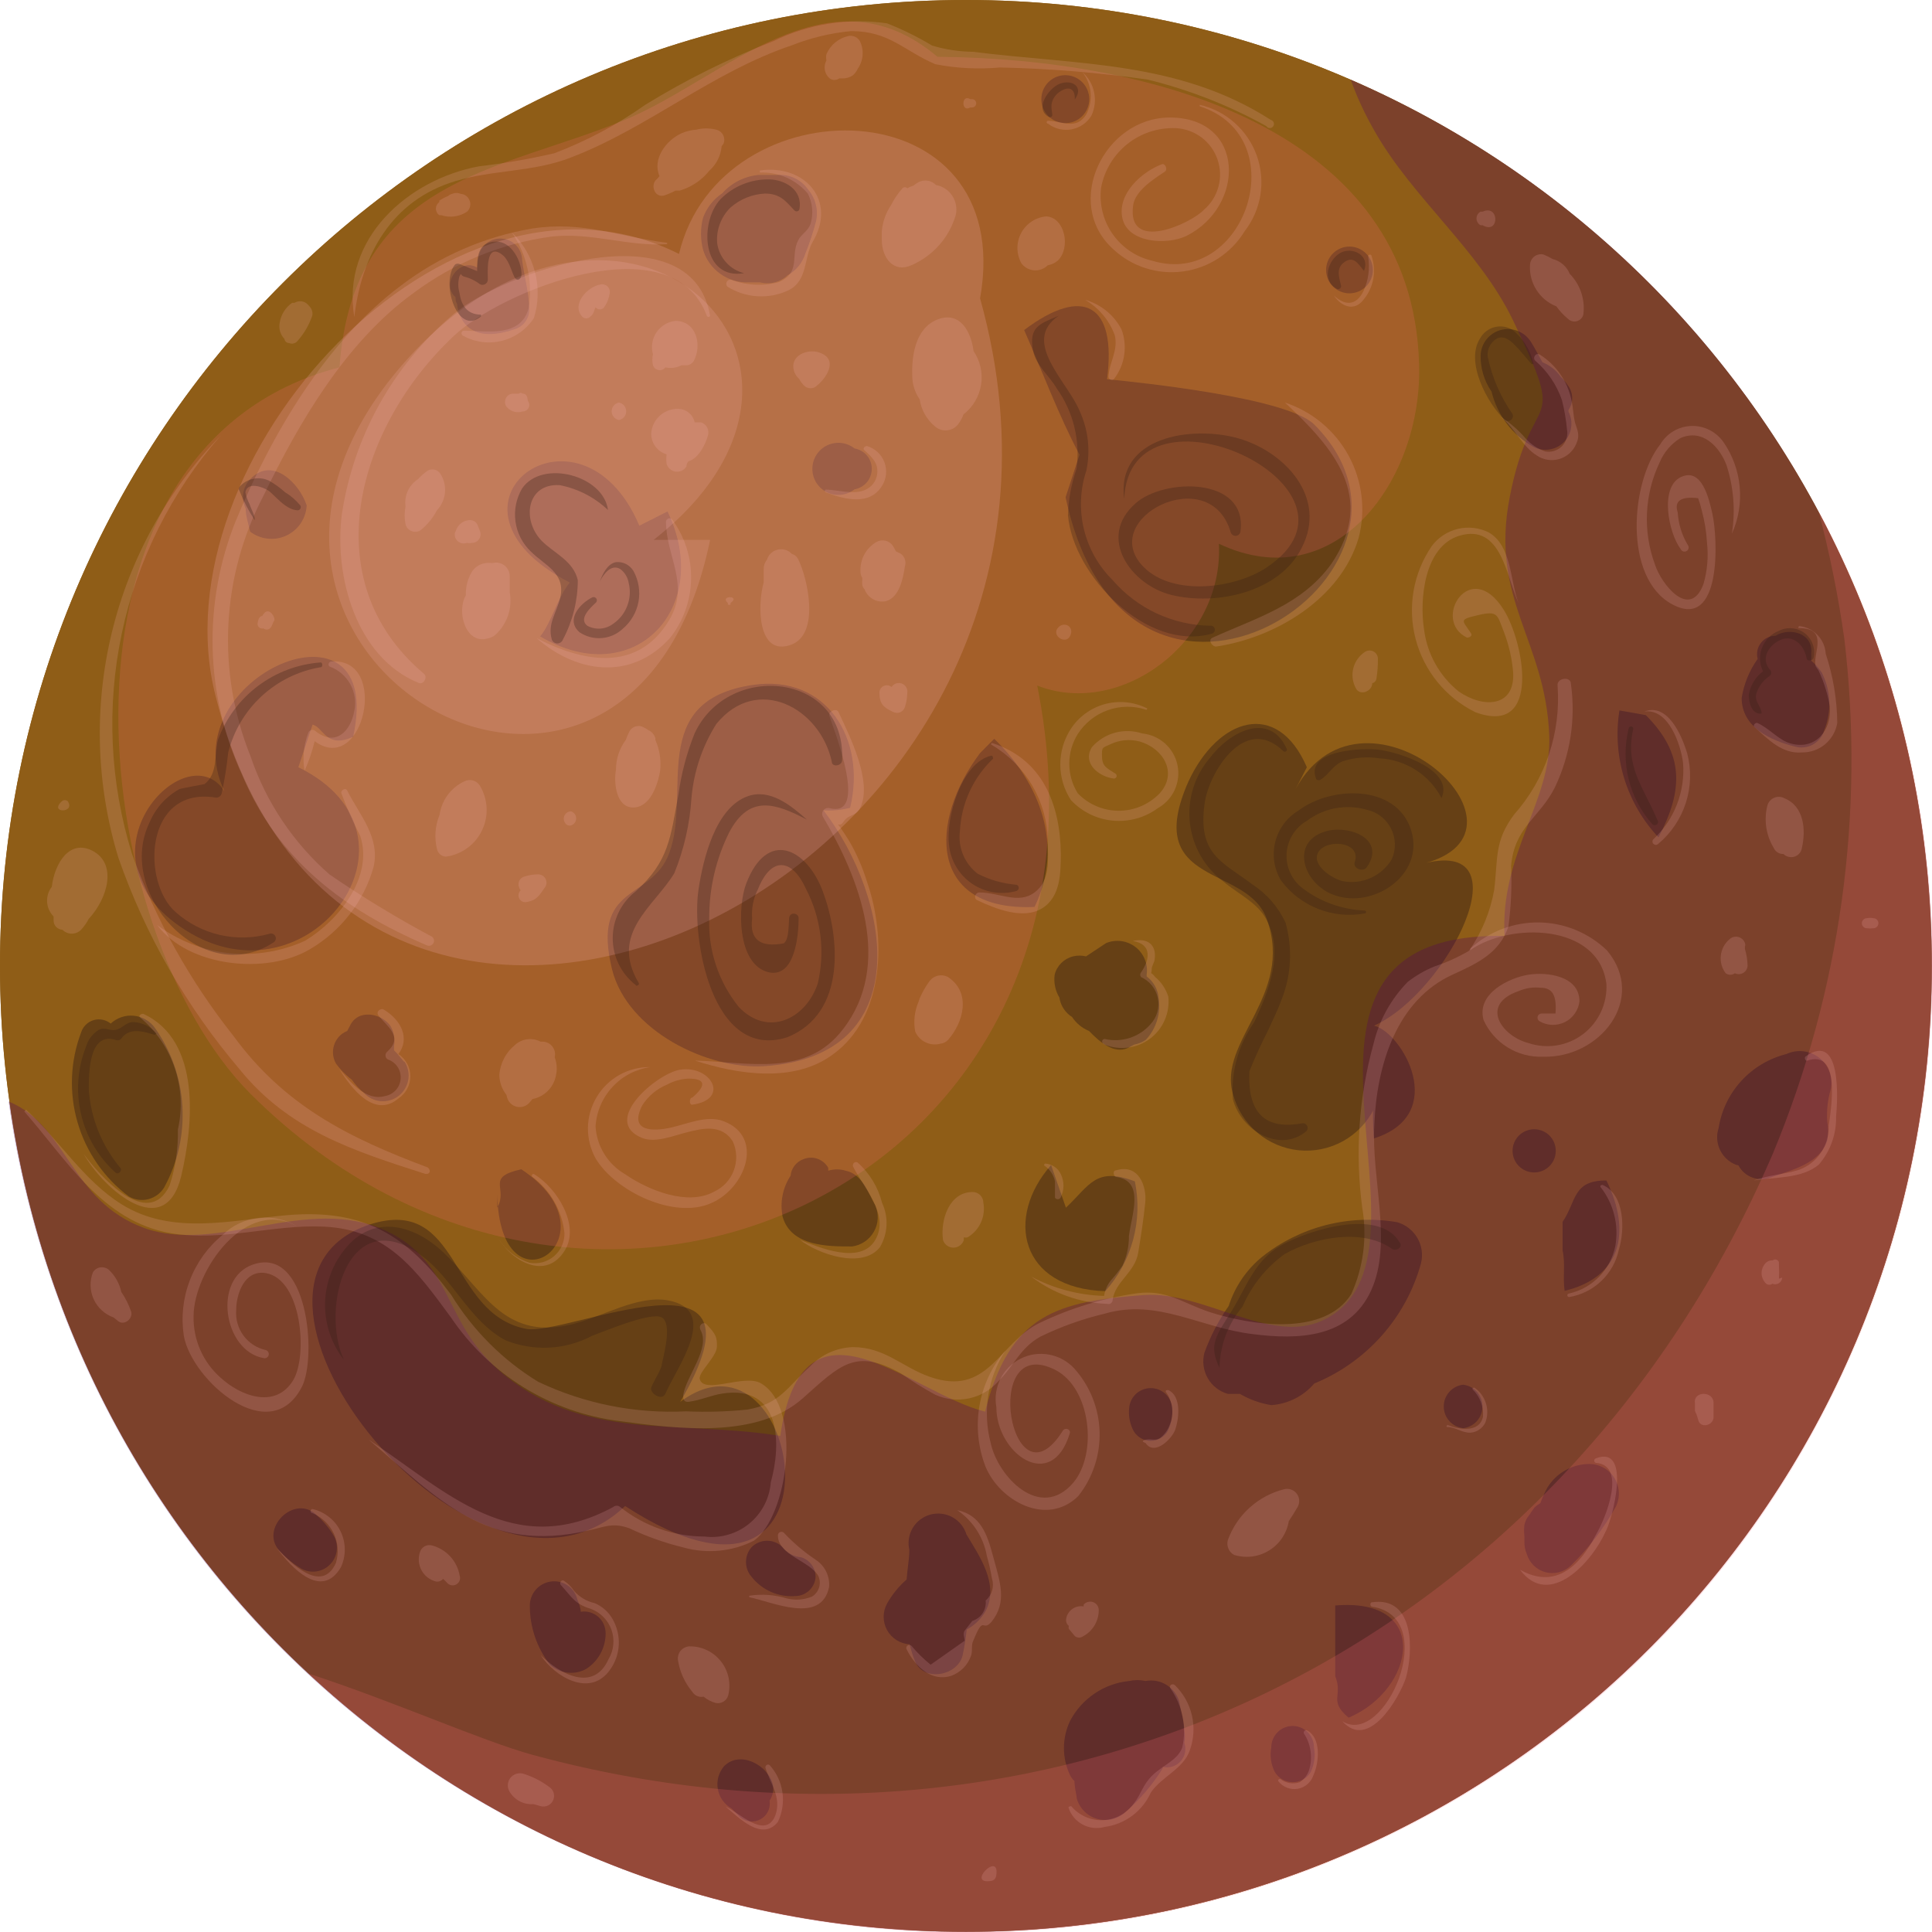 <svg width="42" height="42" viewBox="0 0 42 42" fill="none" xmlns="http://www.w3.org/2000/svg">
<g clip-path="url(#clip0_1_9258)">
<path d="M20.997 41.994C32.593 41.994 41.994 32.593 41.994 20.997C41.994 9.401 32.593 0 20.997 0C9.401 0 0 9.401 0 20.997C0 32.593 9.401 41.994 20.997 41.994Z" fill="#8F5D17"/>
<path d="M20.997 41.994C32.593 41.994 41.994 32.593 41.994 20.997C41.994 9.401 32.593 0 20.997 0C9.401 0 0 9.401 0 20.997C0 32.593 9.401 41.994 20.997 41.994Z" fill="#8F5D17"/>
<path opacity="0.44" d="M13.899 11.428C12.612 8.397 9.125 10.984 12.387 12.664C12.117 12.992 11.988 13.539 11.743 13.835C13.796 15.051 15.514 13.191 14.511 11.119L13.899 11.428Z" fill="#321C13"/>
<path opacity="0.44" d="M23.468 9.884C23.017 9.041 22.644 8.037 22.264 7.175C23.551 6.203 24.279 6.615 24.066 8.243C24.832 8.32 27.985 8.648 28.57 9.228C31.788 12.445 24.517 17.162 23.165 10.81L23.468 9.884Z" fill="#321C13"/>
<path opacity="0.44" d="M16.981 17.297C17.198 17.446 17.444 17.547 17.702 17.592C17.961 17.638 18.227 17.627 18.481 17.561C18.841 16.068 17.966 14.652 16.364 14.89C14.06 15.231 15.038 17.239 14.549 18.545C14.163 19.594 12.844 19.189 13.307 21.08C13.642 22.412 15.386 23.255 16.608 23.178C19.942 22.966 19.388 19.555 17.895 17.606L16.981 17.297Z" fill="#321C13"/>
<path opacity="0.44" d="M21.306 16.37C20.18 17.869 20.186 19.819 22.49 19.716C23.133 18.391 22.618 17.033 21.614 16.061L21.306 16.37Z" fill="#321C13"/>
<path opacity="0.44" d="M28.41 16.679C27.766 15.186 26.479 15.604 25.836 16.988C24.813 19.298 27.123 18.783 27.541 19.986C28.139 21.647 26.453 22.638 26.807 23.796C26.894 24.118 27.077 24.406 27.332 24.622C27.586 24.838 27.9 24.972 28.233 25.006C28.565 25.039 28.899 24.971 29.192 24.81C29.484 24.649 29.721 24.403 29.87 24.105C29.819 24.015 29.87 24.903 29.87 24.748C31.518 24.221 30.475 22.438 29.87 22.297C31.46 21.589 33.229 18.127 30.881 18.79C33.828 18.101 29.523 14.285 28.088 17.303L28.41 16.679Z" fill="#321C13"/>
<path opacity="0.44" d="M6.795 15.752C7.033 15.81 7.091 16.287 7.677 16.016C8.41 12.696 3.694 14.729 4.878 17.2C4.054 15.913 1.493 18.603 4.028 20.218C6.718 21.943 9.524 18.165 6.486 16.679L6.795 15.752Z" fill="#321C13"/>
<path opacity="0.44" d="M13.59 32.74C10.373 35.784 4.138 27.927 8.031 26.621C10.025 25.977 9.742 28.551 11.428 28.886C12.284 29.072 16.93 26.833 14.787 30.475C17.445 28.5 18.61 36.003 13.59 32.74Z" fill="#321C13"/>
<path opacity="0.44" d="M10.81 25.945C10.849 28.731 13.513 26.865 11.332 25.418C10.54 25.598 11.055 25.817 10.81 26.254V25.945Z" fill="#321C13"/>
<path opacity="0.44" d="M22.85 25.327C21.846 26.466 22.168 28.011 24.028 28.069C24.314 27.749 24.521 27.366 24.633 26.951C24.745 26.537 24.758 26.102 24.671 25.681C23.815 25.36 23.699 25.759 23.172 26.254L22.85 25.327Z" fill="#321C13"/>
<path opacity="0.44" d="M29.027 36.44C29.201 36.871 28.873 36.968 29.317 37.341C30.765 36.73 31.125 34.722 29.027 34.902V36.44Z" fill="#321C13"/>
<path opacity="0.44" d="M33.969 27.181C34.034 27.477 33.969 27.76 34.014 28.062C35.211 27.773 35.488 26.82 34.922 25.662C34.182 25.662 34.278 26.106 33.969 26.563V27.181Z" fill="#321C13"/>
<path opacity="0.44" d="M35.778 15.546L35.205 15.444C35.126 15.938 35.162 16.444 35.309 16.922C35.456 17.401 35.711 17.839 36.054 18.204C36.601 17.168 36.614 16.383 35.778 15.546Z" fill="#321C13"/>
<path opacity="0.44" d="M17.561 4.112C17.488 4.01 17.392 3.928 17.279 3.874C17.166 3.82 17.042 3.795 16.917 3.803H16.64H16.537H16.486C16.183 3.833 15.903 3.975 15.701 4.202C15.509 4.331 15.362 4.518 15.283 4.736C15.225 4.962 15.225 5.199 15.283 5.425C15.345 5.637 15.477 5.822 15.656 5.951C15.835 6.08 16.053 6.146 16.274 6.139H16.525C16.629 6.165 16.739 6.165 16.843 6.138C16.948 6.111 17.044 6.058 17.123 5.984C17.308 5.881 17.447 5.711 17.509 5.508C17.602 5.28 17.679 5.045 17.741 4.807C17.767 4.685 17.765 4.559 17.733 4.438C17.702 4.317 17.643 4.206 17.561 4.112Z" fill="#321C13"/>
<path opacity="0.44" d="M18.577 9.749C18.494 9.683 18.393 9.641 18.288 9.63C18.182 9.618 18.075 9.637 17.979 9.683C17.883 9.729 17.803 9.802 17.746 9.892C17.69 9.982 17.66 10.086 17.66 10.193C17.66 10.299 17.69 10.403 17.746 10.494C17.803 10.584 17.883 10.656 17.979 10.703C18.075 10.749 18.182 10.767 18.288 10.756C18.393 10.744 18.494 10.703 18.577 10.637C18.682 10.619 18.777 10.564 18.846 10.483C18.914 10.402 18.952 10.299 18.952 10.193C18.952 10.086 18.914 9.984 18.846 9.902C18.777 9.821 18.682 9.767 18.577 9.749Z" fill="#321C13"/>
<path opacity="0.44" d="M23.159 1.634C23.021 1.634 22.888 1.689 22.79 1.787C22.693 1.885 22.638 2.017 22.638 2.156C22.638 2.294 22.693 2.426 22.79 2.524C22.888 2.622 23.021 2.677 23.159 2.677C23.297 2.677 23.43 2.622 23.527 2.524C23.625 2.426 23.68 2.294 23.68 2.156C23.68 2.017 23.625 1.885 23.527 1.787C23.43 1.689 23.297 1.634 23.159 1.634Z" fill="#321C13"/>
<path opacity="0.44" d="M29.336 5.36C29.201 5.36 29.072 5.414 28.977 5.509C28.881 5.604 28.828 5.734 28.828 5.869C28.828 6.003 28.881 6.133 28.977 6.228C29.072 6.323 29.201 6.377 29.336 6.377C29.471 6.377 29.6 6.323 29.696 6.228C29.791 6.133 29.845 6.003 29.845 5.869C29.845 5.734 29.791 5.604 29.696 5.509C29.6 5.414 29.471 5.36 29.336 5.36Z" fill="#321C13"/>
<path opacity="0.44" d="M21.01 33.358C20.961 33.199 20.852 33.064 20.706 32.983C20.56 32.903 20.388 32.882 20.227 32.925C20.066 32.969 19.928 33.073 19.842 33.216C19.757 33.359 19.73 33.53 19.768 33.693C19.768 33.899 19.723 34.111 19.71 34.336C19.54 34.484 19.396 34.661 19.285 34.857C19.236 34.946 19.21 35.046 19.21 35.147C19.21 35.248 19.235 35.348 19.284 35.437C19.333 35.525 19.404 35.6 19.489 35.654C19.575 35.708 19.673 35.74 19.774 35.745C19.805 35.875 19.846 36.002 19.896 36.125C20.09 36.569 20.817 36.428 20.926 35.99C20.966 35.803 20.996 35.614 21.016 35.424C21.185 35.333 21.325 35.197 21.422 35.031C21.737 34.452 21.28 33.809 21.01 33.358Z" fill="#321C13"/>
<path opacity="0.44" d="M17.413 33.853C17.335 33.847 17.259 33.824 17.19 33.786C17.122 33.748 17.061 33.697 17.014 33.635C16.969 33.59 16.917 33.555 16.859 33.531C16.801 33.507 16.739 33.494 16.676 33.494C16.613 33.494 16.551 33.507 16.493 33.531C16.435 33.555 16.382 33.59 16.338 33.635C16.26 33.724 16.217 33.838 16.217 33.956C16.217 34.075 16.26 34.189 16.338 34.278C16.45 34.421 16.596 34.534 16.762 34.607C16.928 34.68 17.109 34.711 17.29 34.697C17.398 34.696 17.501 34.656 17.581 34.585C17.662 34.514 17.714 34.417 17.728 34.31C17.736 34.209 17.709 34.109 17.652 34.026C17.595 33.942 17.51 33.882 17.413 33.853Z" fill="#321C13"/>
<path opacity="0.44" d="M25.482 30.591C25.468 30.477 25.413 30.372 25.328 30.295C25.241 30.218 25.13 30.176 25.015 30.176C24.9 30.176 24.789 30.218 24.703 30.295C24.617 30.372 24.562 30.477 24.549 30.591C24.526 30.771 24.56 30.953 24.645 31.112C24.684 31.176 24.738 31.229 24.803 31.266C24.867 31.303 24.941 31.322 25.015 31.322C25.09 31.322 25.163 31.303 25.228 31.266C25.293 31.229 25.347 31.176 25.385 31.112C25.465 30.951 25.499 30.77 25.482 30.591Z" fill="#321C13"/>
<path opacity="0.44" d="M31.807 30.102C31.691 30.116 31.584 30.171 31.507 30.258C31.429 30.346 31.386 30.458 31.386 30.575C31.386 30.692 31.429 30.804 31.507 30.892C31.584 30.979 31.691 31.034 31.807 31.048C31.923 31.034 32.03 30.979 32.108 30.892C32.185 30.804 32.228 30.692 32.228 30.575C32.228 30.458 32.185 30.346 32.108 30.258C32.03 30.171 31.923 30.116 31.807 30.102Z" fill="#321C13"/>
<path opacity="0.44" d="M33.352 24.549C33.227 24.549 33.108 24.598 33.02 24.686C32.931 24.774 32.882 24.894 32.882 25.019C32.882 25.143 32.931 25.263 33.02 25.351C33.108 25.439 33.227 25.488 33.352 25.488C33.476 25.488 33.596 25.439 33.684 25.351C33.772 25.263 33.821 25.143 33.821 25.019C33.821 24.894 33.772 24.774 33.684 24.686C33.596 24.598 33.476 24.549 33.352 24.549Z" fill="#321C13"/>
<path opacity="0.44" d="M38.834 22.914C38.458 23.008 38.117 23.211 37.855 23.497C37.593 23.783 37.421 24.14 37.361 24.523C37.314 24.667 37.319 24.822 37.376 24.962C37.432 25.102 37.536 25.218 37.669 25.289C37.707 25.31 37.749 25.326 37.792 25.334C37.856 25.456 37.963 25.55 38.093 25.598C38.222 25.647 38.364 25.647 38.493 25.598C38.924 25.437 39.568 25.302 39.722 24.793C39.748 24.655 39.748 24.513 39.722 24.375C39.707 24.141 39.733 23.905 39.799 23.68C39.826 23.555 39.817 23.425 39.773 23.305C39.73 23.184 39.654 23.078 39.553 22.999C39.453 22.919 39.333 22.869 39.206 22.854C39.079 22.839 38.95 22.86 38.834 22.914Z" fill="#321C13"/>
<path opacity="0.44" d="M25.746 37.888C25.762 37.803 25.762 37.716 25.746 37.631C25.746 37.418 25.669 37.206 25.636 36.987C25.59 36.836 25.489 36.707 25.354 36.625C25.219 36.543 25.058 36.514 24.903 36.543C24.786 36.517 24.665 36.517 24.549 36.543C24.279 36.57 24.02 36.663 23.796 36.815C23.571 36.967 23.387 37.172 23.262 37.412C23.174 37.596 23.129 37.797 23.129 38.001C23.129 38.205 23.174 38.406 23.262 38.59C23.285 38.639 23.318 38.682 23.358 38.718C23.358 38.853 23.397 38.982 23.41 39.104C23.441 39.211 23.5 39.307 23.58 39.385C23.66 39.462 23.758 39.517 23.866 39.545C23.973 39.573 24.086 39.572 24.193 39.544C24.301 39.515 24.399 39.459 24.478 39.381C24.79 39.11 25.058 38.793 25.276 38.442C25.279 38.431 25.279 38.42 25.276 38.409C25.346 38.426 25.419 38.424 25.488 38.403C25.556 38.382 25.618 38.342 25.666 38.289C25.714 38.235 25.747 38.17 25.761 38.099C25.775 38.029 25.77 37.956 25.746 37.888Z" fill="#321C13"/>
<path opacity="0.44" d="M12.625 35.038C12.625 34.947 12.58 34.851 12.548 34.761C12.516 34.638 12.44 34.532 12.334 34.461C12.229 34.391 12.101 34.363 11.975 34.381C11.85 34.398 11.735 34.459 11.651 34.554C11.567 34.648 11.52 34.77 11.518 34.896C11.515 35.361 11.667 35.813 11.95 36.183C12.055 36.281 12.189 36.344 12.333 36.361C12.476 36.379 12.621 36.35 12.747 36.279C12.876 36.196 12.982 36.081 13.055 35.946C13.128 35.812 13.166 35.661 13.166 35.507C13.166 35.439 13.152 35.372 13.124 35.309C13.097 35.247 13.056 35.192 13.004 35.147C12.953 35.103 12.892 35.07 12.827 35.051C12.761 35.032 12.693 35.027 12.625 35.038Z" fill="#321C13"/>
<path opacity="0.44" d="M28.564 37.985C28.564 37.862 28.515 37.744 28.428 37.657C28.341 37.57 28.224 37.521 28.101 37.521C27.978 37.521 27.86 37.57 27.773 37.657C27.686 37.744 27.637 37.862 27.637 37.985C27.602 38.168 27.629 38.359 27.715 38.525C27.756 38.592 27.813 38.647 27.881 38.685C27.949 38.723 28.026 38.743 28.104 38.743C28.182 38.743 28.259 38.723 28.327 38.685C28.395 38.647 28.453 38.592 28.493 38.525C28.574 38.357 28.599 38.168 28.564 37.985Z" fill="#321C13"/>
<path opacity="0.44" d="M19.028 26.203C18.873 25.932 18.751 25.527 18.384 25.45C18.261 25.412 18.128 25.412 18.005 25.45V25.385C17.951 25.292 17.865 25.221 17.763 25.188C17.66 25.154 17.549 25.161 17.451 25.205C17.379 25.234 17.315 25.282 17.269 25.345C17.222 25.407 17.194 25.481 17.187 25.559C17.101 25.689 17.041 25.836 17.012 25.989C16.982 26.142 16.983 26.3 17.014 26.453C17.2 27.097 17.998 27.097 18.526 27.097C18.624 27.083 18.718 27.047 18.8 26.991C18.882 26.935 18.95 26.861 18.999 26.774C19.048 26.688 19.076 26.591 19.081 26.492C19.085 26.393 19.067 26.294 19.028 26.203Z" fill="#321C13"/>
<path opacity="0.44" d="M8.777 23.075L8.687 22.966C8.65 22.918 8.609 22.873 8.565 22.831V22.747C8.593 22.595 8.566 22.437 8.488 22.303C8.294 22.026 7.78 21.923 7.606 22.303L7.548 22.412C7.507 22.429 7.468 22.451 7.432 22.477C7.337 22.551 7.272 22.656 7.248 22.775C7.224 22.893 7.244 23.015 7.303 23.12C7.386 23.235 7.484 23.339 7.593 23.429L7.645 23.468C7.721 23.578 7.812 23.678 7.915 23.764C8.01 23.865 8.14 23.928 8.279 23.939C8.418 23.95 8.556 23.909 8.666 23.824C8.776 23.738 8.85 23.615 8.875 23.478C8.899 23.341 8.871 23.199 8.796 23.082L8.777 23.075Z" fill="#321C13"/>
<path opacity="0.44" d="M3.365 22.342C3.312 22.268 3.243 22.207 3.164 22.162C3.085 22.117 2.997 22.09 2.906 22.081C2.816 22.072 2.724 22.083 2.638 22.113C2.552 22.142 2.473 22.189 2.407 22.252C2.355 22.21 2.294 22.181 2.229 22.168C2.164 22.155 2.097 22.158 2.034 22.177C1.97 22.196 1.912 22.231 1.865 22.277C1.818 22.324 1.783 22.381 1.763 22.445C1.526 23.071 1.499 23.757 1.686 24.4C1.873 25.043 2.263 25.608 2.799 26.009C2.928 26.085 3.082 26.106 3.226 26.069C3.371 26.031 3.495 25.938 3.571 25.81C3.865 25.27 4.001 24.66 3.965 24.046C3.929 23.433 3.721 22.843 3.365 22.342Z" fill="#321C13"/>
<path opacity="0.44" d="M34.098 8.951V8.912C34.15 8.836 34.178 8.747 34.178 8.655C34.178 8.563 34.15 8.473 34.098 8.397C34.047 8.321 33.989 8.25 33.924 8.185C33.827 8.045 33.69 7.938 33.532 7.876C33.448 7.728 33.371 7.574 33.281 7.432C33.214 7.324 33.113 7.241 32.995 7.195C32.877 7.148 32.747 7.141 32.624 7.174C32.501 7.207 32.393 7.279 32.314 7.379C32.235 7.479 32.191 7.601 32.187 7.728C32.183 8.008 32.266 8.283 32.425 8.513C32.486 8.766 32.599 9.003 32.756 9.21C32.913 9.418 33.112 9.59 33.339 9.717C33.446 9.771 33.567 9.79 33.685 9.771C33.804 9.752 33.913 9.696 33.998 9.611C34.082 9.525 34.137 9.416 34.155 9.297C34.173 9.178 34.153 9.057 34.098 8.951Z" fill="#321C13"/>
<path opacity="0.44" d="M39.6 14.614C39.535 14.521 39.459 14.437 39.375 14.363C39.378 14.311 39.378 14.259 39.375 14.208C39.426 13.764 38.905 13.629 38.596 13.822C38.535 13.822 38.474 13.836 38.419 13.863C38.364 13.89 38.316 13.929 38.279 13.978C38.242 14.026 38.216 14.083 38.204 14.143C38.192 14.203 38.194 14.265 38.21 14.324C38.03 14.576 37.911 14.867 37.862 15.173C37.862 15.817 38.506 16.1 39.014 16.229C39.08 16.248 39.148 16.255 39.217 16.247C39.284 16.24 39.35 16.22 39.41 16.187C39.47 16.154 39.523 16.109 39.565 16.055C39.608 16.002 39.639 15.941 39.658 15.875C39.739 15.673 39.777 15.455 39.767 15.238C39.757 15.02 39.7 14.807 39.6 14.614Z" fill="#321C13"/>
<path opacity="0.44" d="M16.801 38.795C16.698 38.371 16.087 38.043 15.739 38.397C15.682 38.465 15.64 38.545 15.616 38.631C15.593 38.718 15.589 38.808 15.606 38.896C15.622 38.984 15.657 39.068 15.709 39.14C15.761 39.213 15.829 39.273 15.907 39.317L16.087 39.503C16.148 39.556 16.224 39.588 16.304 39.596C16.384 39.604 16.465 39.588 16.535 39.548C16.605 39.509 16.662 39.449 16.697 39.376C16.732 39.304 16.743 39.222 16.73 39.143C16.799 39.041 16.824 38.916 16.801 38.795Z" fill="#321C13"/>
<path opacity="0.44" d="M7.265 33.403C7.169 33.237 7.047 33.087 6.905 32.959C6.416 32.431 5.585 33.262 6.113 33.751C6.243 33.89 6.392 34.009 6.557 34.105C6.655 34.157 6.768 34.177 6.878 34.161C6.989 34.145 7.091 34.094 7.17 34.015C7.249 33.937 7.301 33.835 7.318 33.725C7.335 33.615 7.317 33.502 7.265 33.403Z" fill="#321C13"/>
<path opacity="0.44" d="M11.351 5.656C11.35 5.542 11.307 5.432 11.232 5.347C11.157 5.261 11.053 5.205 10.94 5.19C10.827 5.174 10.712 5.2 10.616 5.262C10.52 5.324 10.45 5.418 10.418 5.527C10.393 5.622 10.378 5.719 10.373 5.817C10 5.592 9.569 6.171 9.903 6.461C9.903 6.506 9.903 6.557 9.935 6.602C9.946 6.725 9.983 6.843 10.045 6.95C10.289 7.361 10.785 7.291 11.171 7.162C11.268 7.137 11.354 7.081 11.414 7.001C11.475 6.922 11.507 6.824 11.505 6.724C11.505 6.383 11.39 5.984 11.351 5.656Z" fill="#321C13"/>
<path opacity="0.44" d="M6.666 10.984C6.512 10.514 5.926 9.91 5.444 10.412C5.362 10.495 5.308 10.601 5.289 10.717C5.271 10.832 5.289 10.95 5.341 11.055C5.341 11.203 5.392 11.364 5.437 11.557C5.548 11.641 5.679 11.694 5.816 11.709C5.954 11.725 6.094 11.703 6.22 11.645C6.346 11.588 6.454 11.497 6.533 11.383C6.611 11.269 6.658 11.135 6.666 10.997V10.984Z" fill="#321C13"/>
<path opacity="0.44" d="M25.186 21.685C25.177 21.595 25.15 21.508 25.106 21.43C25.061 21.351 25.001 21.282 24.928 21.228V21.183C24.944 21.071 24.929 20.957 24.886 20.853C24.843 20.748 24.774 20.657 24.685 20.588C24.595 20.519 24.489 20.474 24.377 20.459C24.265 20.444 24.151 20.459 24.047 20.501L23.609 20.791C23.516 20.768 23.419 20.768 23.326 20.791C23.23 20.815 23.142 20.865 23.071 20.935C23.001 21.005 22.951 21.093 22.927 21.19C22.904 21.362 22.941 21.537 23.03 21.685C23.043 21.772 23.074 21.855 23.122 21.928C23.17 22.001 23.233 22.063 23.307 22.11C23.396 22.245 23.524 22.351 23.674 22.412C23.905 22.651 24.208 22.914 24.51 22.786L24.658 22.708C24.748 22.692 24.834 22.657 24.909 22.605C25.023 22.484 25.107 22.337 25.155 22.178C25.203 22.018 25.214 21.85 25.186 21.685Z" fill="#321C13"/>
<path opacity="0.44" d="M30.372 26.569C29.859 26.482 29.333 26.503 28.829 26.631C28.325 26.76 27.853 26.993 27.445 27.316C27.101 27.595 26.846 27.968 26.711 28.39C26.491 28.704 26.314 29.046 26.183 29.407C26.134 29.593 26.159 29.791 26.254 29.958C26.349 30.126 26.506 30.249 26.692 30.302H26.955C27.165 30.425 27.397 30.508 27.637 30.546C27.817 30.534 27.991 30.486 28.151 30.405C28.312 30.325 28.454 30.213 28.571 30.076C29.132 29.847 29.634 29.491 30.037 29.037C30.44 28.583 30.733 28.043 30.893 27.457C30.937 27.271 30.908 27.074 30.811 26.909C30.713 26.744 30.557 26.622 30.372 26.569Z" fill="#321C13"/>
<path opacity="0.44" d="M34.548 31.826C34.367 31.827 34.188 31.874 34.029 31.963C33.87 32.052 33.737 32.18 33.641 32.335C33.579 32.444 33.528 32.558 33.487 32.676C33.44 32.703 33.397 32.735 33.358 32.773L33.261 32.908C33.313 32.856 33.261 32.908 33.204 32.991C33.173 33.041 33.151 33.095 33.139 33.152C33.13 33.231 33.13 33.311 33.139 33.39V33.455C33.139 33.332 33.139 33.358 33.139 33.532C33.139 33.618 33.157 33.703 33.191 33.783C33.219 33.878 33.271 33.964 33.342 34.033C33.412 34.102 33.499 34.152 33.595 34.178C33.691 34.203 33.791 34.204 33.887 34.18C33.983 34.156 34.071 34.108 34.143 34.04C34.533 33.662 34.864 33.228 35.128 32.753C35.176 32.655 35.198 32.546 35.192 32.437C35.187 32.328 35.153 32.222 35.096 32.129C35.038 32.036 34.957 31.96 34.861 31.907C34.766 31.854 34.658 31.826 34.548 31.826Z" fill="#321C13"/>
<g style="mix-blend-mode:overlay" opacity="0.2">
<path d="M20.379 1.235C17.985 -0.785 15.746 1.718 13.571 2.612C10.881 3.726 7.677 3.861 7.381 7.986C0.714 9.717 1.885 20.212 5.45 23.783C12.825 31.132 24.703 25.713 22.548 14.903C24.362 15.617 26.608 13.951 26.498 11.821C29.034 13.018 30.932 10.431 30.849 7.908C30.707 2.793 25.031 1.274 20.379 1.235Z" fill="#F96974"/>
</g>
<g style="mix-blend-mode:multiply" opacity="0.3">
<path d="M20.997 42C25.826 42 30.507 40.337 34.253 37.289C37.998 34.242 40.58 29.997 41.562 25.269C42.544 20.541 41.867 15.619 39.645 11.332C37.423 7.045 33.791 3.654 29.362 1.731C29.504 2.123 29.68 2.502 29.89 2.863C30.713 4.311 32.155 5.437 32.888 6.956C34.124 9.53 33.3 8.307 32.818 10.817C32.386 13.05 33.603 13.912 33.68 16.003C33.731 17.4 32.605 18.577 32.708 20.347C26.859 20.238 31.724 27.335 28.738 28.712C27.605 29.227 26.164 28.069 24.877 28.152C22.998 28.294 21.949 28.551 21.415 30.688C19.774 30.276 17.451 27.85 16.962 31.215C14.729 30.855 12.638 31.357 10.843 29.787C9.626 28.725 9.839 27.438 8.391 26.756C6.686 25.958 4.73 27.277 3.127 26.692C1.525 26.106 1.474 24.478 0.187 23.944C0.897 28.956 3.394 33.543 7.217 36.861C11.041 40.179 15.934 42.004 20.997 42Z" fill="#50005B"/>
</g>
<g style="mix-blend-mode:overlay" opacity="0.2">
<path d="M42.013 21.003C42.018 17.545 41.164 14.14 39.529 11.094C39.773 12.015 39.962 12.949 40.095 13.893C40.544 17.69 40.011 21.539 38.544 25.07C33.911 35.848 22.818 41.196 11.589 38.152C10.482 37.85 8.552 36.981 6.705 36.382C9.698 39.17 13.441 41.023 17.473 41.714C21.505 42.404 25.651 41.902 29.401 40.268C33.151 38.635 36.343 35.941 38.583 32.519C40.824 29.096 42.016 25.094 42.013 21.003Z" fill="#F96974"/>
</g>
<g style="mix-blend-mode:screen" opacity="0.2">
<path d="M21.306 6.486C22.136 1.821 15.649 1.77 14.761 5.521C9.749 2.992 3.353 10 4.691 15.148C7.69 27.013 24.832 19.099 21.306 6.486Z" fill="#FFB6BF"/>
</g>
<g style="mix-blend-mode:screen" opacity="0.17">
<path d="M14.208 11.737C19.15 7.876 13.565 2.728 8.932 7.722C3.005 14.157 13.661 20.334 15.437 11.737H14.208Z" fill="#FFB6BF"/>
</g>
<g style="mix-blend-mode:screen" opacity="0.17">
<path d="M7.201 14.382C7.149 14.382 7.117 14.459 7.168 14.491C7.359 14.561 7.517 14.697 7.615 14.874C7.713 15.052 7.744 15.258 7.702 15.456C7.619 15.913 7.284 16.235 6.859 15.894C6.847 15.882 6.832 15.874 6.816 15.87C6.8 15.865 6.782 15.866 6.766 15.87C6.75 15.875 6.735 15.883 6.723 15.896C6.711 15.908 6.703 15.923 6.699 15.939C6.6 16.2 6.574 16.482 6.621 16.756C6.714 16.549 6.788 16.334 6.84 16.113C7.908 16.891 8.475 14.279 7.201 14.382Z" fill="#FFB6BF"/>
</g>
<g style="mix-blend-mode:screen" opacity="0.17">
<path d="M7.548 17.187C7.509 17.11 7.406 17.187 7.419 17.239C7.537 17.558 7.674 17.87 7.831 18.172C8.127 19.06 7.361 20.012 6.634 20.45C6.117 20.687 5.545 20.78 4.979 20.72C4.413 20.66 3.873 20.449 3.417 20.109C3.417 20.109 3.417 20.109 3.417 20.109C4.099 21.023 5.791 21.196 6.737 20.636C7.412 20.241 7.908 19.6 8.121 18.848C8.269 18.204 7.818 17.721 7.548 17.187Z" fill="#FFB6BF"/>
</g>
<g style="mix-blend-mode:screen" opacity="0.17">
<path d="M14.607 11.287C14.596 11.277 14.583 11.271 14.569 11.268C14.555 11.265 14.54 11.267 14.527 11.272C14.513 11.278 14.502 11.287 14.493 11.298C14.485 11.31 14.479 11.324 14.478 11.338C14.478 12.104 15.012 12.715 14.543 13.487C13.854 14.633 12.657 14.388 11.666 13.873C12.541 14.639 13.719 14.8 14.562 13.873C14.853 13.508 15.016 13.056 15.024 12.588C15.032 12.12 14.886 11.663 14.607 11.287Z" fill="#FFB6BF"/>
</g>
<g style="mix-blend-mode:screen" opacity="0.17">
<path d="M24.381 7.162C24.3 7.006 24.188 6.869 24.052 6.758C23.916 6.648 23.759 6.566 23.59 6.518C23.887 6.692 24.114 6.962 24.233 7.284C24.317 7.619 24.111 7.876 24.098 8.191C24.099 8.205 24.103 8.217 24.111 8.228C24.118 8.239 24.128 8.248 24.14 8.253C24.152 8.258 24.166 8.26 24.179 8.259C24.192 8.257 24.204 8.251 24.214 8.243C24.332 8.092 24.409 7.913 24.438 7.724C24.467 7.535 24.448 7.341 24.381 7.162Z" fill="#FFB6BF"/>
</g>
<g style="mix-blend-mode:screen" opacity="0.17">
<path d="M27.933 8.751C28.982 9.729 29.935 10.804 28.937 12.265C28.294 13.153 27.316 13.43 26.363 13.861C26.241 13.912 26.363 14.073 26.447 14.054C27.734 13.861 29.15 13.011 29.536 11.692C29.693 11.09 29.615 10.451 29.317 9.904C29.019 9.358 28.525 8.946 27.933 8.751Z" fill="#FFB6BF"/>
</g>
<g style="mix-blend-mode:screen" opacity="0.17">
<path d="M16.518 3.706V3.751C16.715 3.743 16.912 3.779 17.093 3.858C17.273 3.938 17.433 4.057 17.561 4.208C17.663 4.407 17.686 4.637 17.625 4.852C17.573 5.026 17.419 5.083 17.348 5.231C17.181 5.573 17.413 5.914 16.936 6.132C16.592 6.225 16.227 6.207 15.894 6.081C15.876 6.078 15.857 6.08 15.84 6.088C15.823 6.096 15.809 6.109 15.8 6.125C15.79 6.141 15.787 6.16 15.789 6.179C15.79 6.197 15.798 6.215 15.81 6.229C16.006 6.353 16.231 6.426 16.462 6.44C16.694 6.455 16.926 6.411 17.136 6.313C17.561 6.107 17.471 5.618 17.663 5.264C18.204 4.363 17.496 3.565 16.518 3.706Z" fill="#FFB6BF"/>
</g>
<g style="mix-blend-mode:screen" opacity="0.17">
<path d="M18.848 9.697C18.796 9.697 18.751 9.749 18.79 9.787C18.828 9.826 19.021 9.974 19.06 10.135C19.079 10.21 19.079 10.288 19.058 10.363C19.038 10.437 18.999 10.505 18.944 10.559C18.687 10.804 18.301 10.656 17.96 10.643C17.921 10.643 17.921 10.695 17.96 10.707C18.358 10.855 18.905 11.004 19.176 10.559C19.223 10.484 19.252 10.398 19.261 10.309C19.27 10.22 19.257 10.13 19.226 10.047C19.194 9.963 19.143 9.888 19.078 9.828C19.012 9.767 18.933 9.722 18.848 9.697Z" fill="#FFB6BF"/>
</g>
<g style="mix-blend-mode:screen" opacity="0.17">
<path d="M11.126 5.051C11.455 5.533 11.586 6.123 11.493 6.699C11.319 7.342 10.592 7.194 10.096 7.188C10.083 7.186 10.069 7.189 10.058 7.197C10.046 7.205 10.038 7.216 10.034 7.229C10.03 7.242 10.031 7.256 10.037 7.268C10.042 7.281 10.052 7.291 10.064 7.297C10.322 7.441 10.626 7.481 10.912 7.409C11.199 7.337 11.448 7.159 11.608 6.911C11.708 6.587 11.715 6.241 11.63 5.913C11.545 5.585 11.37 5.286 11.126 5.051Z" fill="#FFB6BF"/>
</g>
<g style="mix-blend-mode:screen" opacity="0.17">
<path d="M3.114 22.039C3.063 22.039 2.999 22.078 3.05 22.123C3.397 22.414 3.657 22.795 3.801 23.224C3.945 23.653 3.968 24.114 3.867 24.555C3.876 24.968 3.815 25.379 3.687 25.771C3.217 26.756 2.169 25.559 1.821 25.089C2.252 25.849 3.584 27.02 3.938 25.572C4.202 24.459 4.382 22.625 3.114 22.039Z" fill="#FFB6BF"/>
</g>
<g style="mix-blend-mode:screen" opacity="0.17">
<path d="M8.661 22.914C8.919 22.573 8.719 22.174 8.346 21.949C8.275 21.904 8.166 21.994 8.224 22.072C8.404 22.309 8.784 22.535 8.417 22.863C8.402 22.875 8.391 22.892 8.385 22.91C8.379 22.929 8.378 22.948 8.383 22.967C8.387 22.986 8.397 23.003 8.411 23.017C8.425 23.03 8.443 23.039 8.462 23.043C8.544 23.078 8.612 23.139 8.657 23.216C8.701 23.294 8.719 23.383 8.708 23.472C8.697 23.56 8.658 23.643 8.596 23.707C8.534 23.771 8.453 23.814 8.365 23.828C7.953 23.944 7.606 23.513 7.374 23.236C7.645 23.674 8.146 24.317 8.661 23.88C8.741 23.827 8.806 23.755 8.851 23.671C8.897 23.587 8.92 23.493 8.92 23.397C8.92 23.302 8.897 23.207 8.851 23.123C8.806 23.039 8.741 22.967 8.661 22.914Z" fill="#FFB6BF"/>
</g>
<g style="mix-blend-mode:screen" opacity="0.17">
<path d="M18.848 19.169C18.754 18.864 18.627 18.571 18.468 18.294C18.095 17.689 18.217 18.05 18.333 17.869C18.449 17.689 18.61 17.754 18.7 17.561C18.976 16.994 18.468 15.997 18.23 15.482C18.178 15.373 17.992 15.482 18.03 15.566C18.127 15.862 18.899 17.799 18.03 17.567C18.006 17.562 17.981 17.563 17.958 17.572C17.935 17.58 17.915 17.595 17.899 17.615C17.885 17.634 17.876 17.658 17.874 17.683C17.872 17.707 17.877 17.732 17.889 17.754C18.687 19.099 19.414 20.971 18.326 22.374C17.528 23.423 16.28 23.088 15.109 23.056C16.036 23.358 17.265 23.551 18.108 22.921C19.24 22.104 19.266 20.366 18.848 19.169Z" fill="#FFB6BF"/>
</g>
<g style="mix-blend-mode:screen" opacity="0.17">
<path d="M21.563 16.151C21.563 16.151 21.524 16.183 21.563 16.196C21.925 16.41 22.226 16.713 22.439 17.075C22.652 17.438 22.769 17.848 22.779 18.268C22.779 18.68 22.844 19.137 22.49 19.401C22.136 19.665 21.724 19.401 21.286 19.401C21.203 19.401 21.158 19.53 21.241 19.568C21.634 19.755 22.239 19.999 22.651 19.748C23.062 19.497 23.056 18.97 23.062 18.571C23.049 17.471 22.657 16.499 21.563 16.151Z" fill="#FFB6BF"/>
</g>
<g style="mix-blend-mode:screen" opacity="0.17">
<path d="M25.398 21.666C25.346 21.501 25.248 21.353 25.115 21.241C24.98 21.074 25.031 21.241 25.038 21.061C25.038 20.997 25.096 20.92 25.102 20.855C25.147 20.521 24.928 20.386 24.626 20.456C25.064 20.527 24.986 20.881 24.806 21.138C24.794 21.152 24.787 21.171 24.787 21.19C24.787 21.209 24.794 21.227 24.806 21.241C24.899 21.284 24.98 21.347 25.044 21.427C25.107 21.507 25.151 21.6 25.171 21.7C25.191 21.8 25.187 21.903 25.16 22.002C25.132 22.1 25.081 22.19 25.012 22.265C24.891 22.404 24.734 22.507 24.558 22.564C24.382 22.62 24.195 22.628 24.015 22.586C23.95 22.586 23.931 22.676 24.015 22.709C24.176 22.774 24.352 22.796 24.525 22.773C24.698 22.751 24.862 22.684 25.002 22.579C25.141 22.474 25.25 22.335 25.32 22.175C25.39 22.015 25.416 21.84 25.398 21.666Z" fill="#FFB6BF"/>
</g>
<g style="mix-blend-mode:screen" opacity="0.17">
<path d="M23.532 1.57C23.634 1.7 23.695 1.857 23.709 2.022C23.723 2.186 23.688 2.351 23.609 2.497C23.39 2.831 23.095 2.632 22.786 2.625C22.777 2.625 22.769 2.629 22.763 2.635C22.757 2.641 22.753 2.649 22.753 2.658C22.753 2.666 22.757 2.674 22.763 2.68C22.769 2.686 22.777 2.69 22.786 2.69C22.857 2.744 22.939 2.784 23.027 2.805C23.114 2.826 23.206 2.828 23.294 2.812C23.383 2.795 23.467 2.761 23.541 2.71C23.615 2.659 23.678 2.593 23.725 2.516C23.8 2.359 23.821 2.181 23.786 2.011C23.752 1.84 23.662 1.686 23.532 1.57Z" fill="#FFB6BF"/>
</g>
<g style="mix-blend-mode:screen" opacity="0.17">
<path d="M29.819 5.573C29.819 5.562 29.815 5.552 29.808 5.545C29.8 5.538 29.791 5.534 29.78 5.534C29.77 5.534 29.76 5.538 29.753 5.545C29.746 5.552 29.742 5.562 29.742 5.573C29.785 5.83 29.749 6.095 29.639 6.332C29.478 6.654 29.233 6.647 28.995 6.422C29.169 6.679 29.446 6.769 29.639 6.518C29.747 6.389 29.821 6.235 29.852 6.069C29.884 5.903 29.872 5.732 29.819 5.573Z" fill="#FFB6BF"/>
</g>
<g style="mix-blend-mode:screen" opacity="0.17">
<path d="M34.24 9.189C34.201 9.034 34.201 8.861 34.162 8.7C34.12 8.497 34.038 8.304 33.919 8.134C33.801 7.964 33.65 7.819 33.474 7.709C33.39 7.657 33.313 7.773 33.371 7.838C33.639 8.068 33.841 8.365 33.956 8.7C34.009 8.911 34.045 9.126 34.066 9.343C34.078 9.408 34.073 9.475 34.053 9.538C34.033 9.6 33.998 9.657 33.952 9.704C33.905 9.75 33.847 9.784 33.784 9.803C33.721 9.822 33.654 9.826 33.59 9.813C33.426 9.757 33.279 9.66 33.165 9.53C33.008 9.348 32.826 9.19 32.624 9.06C32.624 9.06 32.624 9.06 32.624 9.06C32.927 9.298 33.088 9.704 33.41 9.903C33.48 9.951 33.56 9.982 33.645 9.995C33.729 10.008 33.815 10.003 33.896 9.979C33.978 9.955 34.054 9.913 34.117 9.857C34.181 9.8 34.232 9.73 34.265 9.652C34.355 9.459 34.291 9.356 34.24 9.189Z" fill="#FFB6BF"/>
</g>
<g style="mix-blend-mode:screen" opacity="0.17">
<path d="M34.838 25.759C34.838 25.759 34.774 25.759 34.793 25.804C34.935 25.983 35.037 26.191 35.092 26.413C35.148 26.634 35.155 26.866 35.115 27.091C35.064 27.341 34.943 27.571 34.765 27.753C34.587 27.936 34.36 28.063 34.111 28.12C34.101 28.12 34.091 28.124 34.084 28.131C34.076 28.139 34.072 28.148 34.072 28.159C34.072 28.169 34.076 28.179 34.084 28.186C34.091 28.193 34.101 28.197 34.111 28.197C34.374 28.154 34.617 28.033 34.81 27.849C35.003 27.666 35.136 27.428 35.192 27.168C35.327 26.73 35.321 25.965 34.838 25.759Z" fill="#FFB6BF"/>
</g>
<g style="mix-blend-mode:screen" opacity="0.17">
<path d="M39.252 22.966C39.214 22.998 39.252 23.075 39.291 23.056C40.018 22.811 39.812 24.066 39.754 24.478C39.76 24.684 39.701 24.887 39.586 25.058C39.471 25.229 39.304 25.359 39.111 25.43C38.783 25.533 38.467 25.54 38.126 25.662C38.577 25.585 39.175 25.63 39.542 25.315C39.791 25.025 39.924 24.654 39.915 24.272C39.947 23.931 40.044 22.406 39.252 22.966Z" fill="#FFB6BF"/>
</g>
<g style="mix-blend-mode:screen" opacity="0.17">
<path d="M36.678 16.377C36.563 15.991 36.254 15.27 35.745 15.469C36.273 15.392 36.537 16.184 36.588 16.582C36.613 16.89 36.567 17.199 36.456 17.486C36.345 17.773 36.17 18.032 35.945 18.243C35.931 18.256 35.923 18.275 35.923 18.294C35.923 18.314 35.931 18.332 35.945 18.346C35.959 18.359 35.977 18.367 35.996 18.367C36.016 18.367 36.034 18.359 36.048 18.346C36.329 18.111 36.537 17.801 36.649 17.453C36.761 17.104 36.771 16.731 36.678 16.377Z" fill="#FFB6BF"/>
</g>
<g style="mix-blend-mode:screen" opacity="0.17">
<path d="M39.69 14.214C39.681 14.061 39.618 13.916 39.512 13.805C39.406 13.694 39.264 13.625 39.111 13.61C39.111 13.61 39.072 13.655 39.111 13.655C39.754 13.655 39.42 14.189 39.465 14.453C39.465 14.504 39.523 14.543 39.542 14.594C39.656 14.84 39.736 15.099 39.78 15.366C39.819 15.862 39.484 16.312 38.931 16.164C38.667 16.093 38.454 15.823 38.197 15.714C38.145 15.714 38.1 15.778 38.145 15.81C38.448 16.081 38.744 16.396 39.181 16.357C39.364 16.358 39.541 16.294 39.68 16.176C39.819 16.058 39.912 15.894 39.941 15.714C39.935 15.204 39.85 14.698 39.69 14.214Z" fill="#FFB6BF"/>
</g>
<g style="mix-blend-mode:screen" opacity="0.17">
<path d="M24.259 25.443C24.182 25.443 24.208 25.572 24.259 25.585C24.903 25.669 24.594 26.421 24.542 26.872C24.544 27.094 24.496 27.314 24.401 27.515C24.322 27.63 24.236 27.739 24.143 27.843C24.069 27.939 24.02 28.052 24.002 28.172C23.449 28.156 22.907 28.013 22.419 27.753C22.419 27.753 22.38 27.753 22.419 27.753C22.896 28.117 23.474 28.324 24.073 28.345C24.086 28.349 24.101 28.35 24.115 28.348C24.129 28.345 24.142 28.339 24.154 28.33C24.165 28.321 24.174 28.31 24.18 28.297C24.186 28.284 24.189 28.27 24.189 28.255C24.24 27.863 24.671 27.663 24.742 27.239C24.813 26.814 24.858 26.511 24.896 26.151C24.935 25.791 24.755 25.289 24.259 25.443Z" fill="#FFB6BF"/>
</g>
<g style="mix-blend-mode:screen" opacity="0.17">
<path d="M23.062 25.527C23.032 25.46 22.983 25.403 22.921 25.362C22.86 25.321 22.789 25.298 22.715 25.295C22.715 25.295 22.676 25.334 22.715 25.347C22.828 25.426 22.906 25.546 22.934 25.681C22.934 25.804 22.934 25.926 22.934 26.035C22.94 26.046 22.949 26.055 22.96 26.061C22.97 26.067 22.982 26.07 22.995 26.07C23.007 26.07 23.019 26.067 23.03 26.061C23.041 26.055 23.05 26.046 23.056 26.035C23.096 25.957 23.118 25.87 23.119 25.782C23.12 25.694 23.101 25.606 23.062 25.527Z" fill="#FFB6BF"/>
</g>
<g style="mix-blend-mode:screen" opacity="0.17">
<path d="M16.538 30.07C16.184 29.864 15.302 30.321 15.212 29.98C15.173 29.838 15.579 29.497 15.585 29.278C15.592 29.06 15.553 28.995 15.366 28.796C15.302 28.718 15.18 28.796 15.225 28.905C15.456 29.311 14.922 29.902 14.852 30.327C14.852 30.392 14.852 30.482 14.961 30.475C15.225 30.443 15.45 30.334 15.701 30.295C16.988 30.096 16.988 31.402 16.756 32.225C16.743 32.399 16.694 32.568 16.614 32.722C16.533 32.876 16.422 33.013 16.287 33.123C16.153 33.233 15.997 33.314 15.83 33.362C15.663 33.411 15.488 33.425 15.315 33.403C14.648 33.402 14.002 33.175 13.481 32.76C13.46 32.742 13.434 32.733 13.407 32.733C13.38 32.733 13.354 32.742 13.333 32.76C11.158 33.937 9.71 32.425 8.011 31.293C9.556 32.612 10.585 33.776 12.78 33.274C13.159 33.191 13.314 33.094 13.68 33.223C14.058 33.402 14.452 33.542 14.858 33.641C15.369 33.784 15.915 33.732 16.39 33.493C17.13 32.959 17.451 30.591 16.538 30.07Z" fill="#FFB6BF"/>
</g>
<g style="mix-blend-mode:screen" opacity="0.17">
<path d="M6.795 32.805C6.783 32.805 6.772 32.809 6.763 32.818C6.755 32.826 6.75 32.838 6.75 32.85C6.75 32.862 6.755 32.873 6.763 32.882C6.772 32.89 6.783 32.895 6.795 32.895C6.998 32.981 7.162 33.139 7.256 33.338C7.35 33.538 7.367 33.765 7.303 33.976C6.995 34.664 6.313 33.976 6.017 33.654C6.319 34.059 6.988 34.8 7.413 34.066C7.469 33.944 7.497 33.811 7.495 33.676C7.494 33.542 7.462 33.41 7.403 33.289C7.344 33.168 7.259 33.062 7.153 32.978C7.048 32.895 6.926 32.835 6.795 32.805Z" fill="#FFB6BF"/>
</g>
<g style="mix-blend-mode:screen" opacity="0.17">
<path d="M13.314 35.192C13.226 35.039 13.09 34.919 12.928 34.851C12.752 34.812 12.594 34.717 12.477 34.581C12.422 34.496 12.349 34.424 12.265 34.368C12.207 34.323 12.149 34.413 12.194 34.459C12.419 34.703 12.49 34.87 12.838 34.973C12.942 35.011 13.037 35.071 13.116 35.15C13.194 35.228 13.254 35.323 13.292 35.428C13.329 35.532 13.343 35.644 13.332 35.754C13.322 35.865 13.287 35.972 13.23 36.067C12.902 36.801 12.162 36.389 11.75 35.977C12.065 36.46 12.831 36.91 13.262 36.299C13.377 36.139 13.443 35.95 13.452 35.753C13.461 35.557 13.413 35.362 13.314 35.192Z" fill="#FFB6BF"/>
</g>
<g style="mix-blend-mode:screen" opacity="0.17">
<path d="M17.728 33.905C17.477 33.736 17.246 33.54 17.039 33.319C17.028 33.309 17.015 33.303 17 33.301C16.985 33.298 16.97 33.3 16.956 33.307C16.943 33.313 16.931 33.323 16.923 33.335C16.915 33.348 16.911 33.362 16.911 33.377C16.911 33.815 17.612 33.931 17.792 34.265C17.826 34.344 17.831 34.432 17.805 34.514C17.779 34.596 17.724 34.665 17.651 34.709C17.477 34.78 17.285 34.794 17.104 34.748C16.839 34.668 16.56 34.648 16.287 34.69V34.722C16.782 34.819 17.857 35.327 18.024 34.497C18.033 34.381 18.01 34.264 17.958 34.16C17.906 34.056 17.826 33.968 17.728 33.905Z" fill="#FFB6BF"/>
</g>
<g style="mix-blend-mode:screen" opacity="0.17">
<path d="M21.582 33.809C21.46 33.358 21.319 32.933 20.81 32.83C20.979 32.945 21.122 33.093 21.233 33.264C21.343 33.435 21.419 33.627 21.454 33.828C21.499 33.986 21.536 34.148 21.563 34.31C21.591 34.395 21.593 34.486 21.569 34.572C21.545 34.658 21.496 34.735 21.428 34.793C21.438 34.889 21.415 34.986 21.363 35.067C21.31 35.148 21.23 35.208 21.138 35.237L20.971 35.449C20.926 35.514 20.971 35.61 20.971 35.668L20.231 36.189C20.081 36.068 19.943 35.932 19.819 35.784C19.808 35.77 19.792 35.762 19.775 35.76C19.757 35.758 19.74 35.763 19.726 35.774C19.712 35.785 19.704 35.801 19.702 35.819C19.7 35.837 19.705 35.854 19.716 35.868C19.896 36.222 20.25 36.575 20.688 36.428C20.784 36.391 20.871 36.334 20.944 36.261C21.016 36.188 21.071 36.099 21.106 36.003C21.151 35.9 21.106 35.765 21.158 35.668C21.396 35.083 21.344 35.488 21.55 35.263C21.904 34.825 21.743 34.401 21.582 33.809Z" fill="#FFB6BF"/>
</g>
<g style="mix-blend-mode:screen" opacity="0.17">
<path d="M16.73 38.371C16.721 38.364 16.71 38.361 16.698 38.36C16.687 38.36 16.676 38.363 16.666 38.37C16.656 38.376 16.649 38.385 16.644 38.395C16.64 38.406 16.638 38.417 16.64 38.429C16.737 38.763 17.001 39.072 16.853 39.471C16.634 39.999 16.061 39.394 15.772 39.272C16.048 39.503 16.563 40.044 16.911 39.606C17.007 39.406 17.041 39.181 17.009 38.961C16.977 38.741 16.88 38.535 16.73 38.371Z" fill="#FFB6BF"/>
</g>
<g style="mix-blend-mode:screen" opacity="0.17">
<path d="M25.54 36.633C25.488 36.588 25.405 36.633 25.443 36.704C25.574 36.889 25.665 37.099 25.709 37.32C25.753 37.542 25.751 37.771 25.701 37.991C25.598 38.268 25.276 38.377 25.057 38.59C24.838 38.802 24.806 39.008 24.652 39.201C24.576 39.309 24.477 39.398 24.361 39.462C24.246 39.526 24.117 39.562 23.985 39.568C23.854 39.575 23.722 39.551 23.601 39.498C23.48 39.445 23.373 39.366 23.288 39.265C23.288 39.265 23.217 39.265 23.23 39.304C23.283 39.46 23.394 39.59 23.54 39.666C23.686 39.743 23.856 39.761 24.015 39.716C24.232 39.687 24.438 39.603 24.613 39.473C24.789 39.342 24.928 39.169 25.018 38.969C25.25 38.622 25.733 38.454 25.868 38.043C25.954 37.801 25.969 37.54 25.911 37.29C25.852 37.04 25.724 36.812 25.54 36.633Z" fill="#FFB6BF"/>
</g>
<g style="mix-blend-mode:screen" opacity="0.17">
<path d="M28.416 37.618C28.407 37.613 28.396 37.612 28.386 37.613C28.376 37.615 28.366 37.619 28.359 37.626C28.351 37.633 28.346 37.642 28.343 37.652C28.341 37.662 28.342 37.673 28.345 37.682C28.419 37.794 28.468 37.92 28.488 38.052C28.51 38.184 28.503 38.319 28.468 38.448C28.436 38.57 28.361 38.675 28.255 38.744C28.184 38.768 28.108 38.774 28.034 38.762C27.96 38.749 27.89 38.719 27.831 38.673C27.831 38.673 27.766 38.673 27.792 38.725C27.84 38.787 27.905 38.835 27.979 38.863C28.052 38.892 28.132 38.9 28.21 38.887C28.288 38.874 28.361 38.84 28.421 38.788C28.481 38.737 28.526 38.671 28.551 38.596C28.68 38.313 28.725 37.779 28.416 37.618Z" fill="#FFB6BF"/>
</g>
<g style="mix-blend-mode:screen" opacity="0.17">
<path d="M29.825 34.832C29.78 34.832 29.78 34.922 29.825 34.928C31.344 35.153 30.096 38.004 29.182 37.418C29.748 38.062 30.411 36.929 30.565 36.472C30.72 35.906 30.765 34.697 29.825 34.832Z" fill="#FFB6BF"/>
</g>
<g style="mix-blend-mode:screen" opacity="0.17">
<path d="M34.69 31.704C34.68 31.708 34.672 31.715 34.666 31.723C34.66 31.732 34.657 31.742 34.657 31.753C34.657 31.763 34.66 31.773 34.666 31.782C34.672 31.791 34.68 31.797 34.69 31.801C35.379 31.852 34.902 33.017 34.69 33.371C34.336 34.059 33.802 34.555 33.043 34.124C33.686 34.986 34.613 33.95 34.902 33.3C35.038 33.075 35.494 31.395 34.69 31.704Z" fill="#FFB6BF"/>
</g>
<g style="mix-blend-mode:screen" opacity="0.17">
<path d="M11.615 25.527C11.607 25.522 11.598 25.52 11.589 25.522C11.58 25.524 11.572 25.529 11.567 25.537C11.561 25.544 11.56 25.554 11.561 25.563C11.563 25.572 11.569 25.58 11.576 25.585C11.77 25.73 11.932 25.913 12.051 26.124C12.171 26.334 12.246 26.567 12.271 26.808C12.273 26.903 12.253 26.997 12.214 27.084C12.175 27.171 12.116 27.247 12.044 27.309C11.971 27.37 11.886 27.415 11.794 27.44C11.702 27.464 11.605 27.468 11.512 27.451C11.207 27.353 10.951 27.141 10.798 26.859C11.087 27.399 11.866 27.869 12.284 27.174C12.606 26.634 12.117 25.836 11.615 25.527Z" fill="#FFB6BF"/>
</g>
<g style="mix-blend-mode:screen" opacity="0.17">
<path d="M19.176 26.151C19.09 25.81 18.904 25.503 18.642 25.27C18.629 25.263 18.614 25.261 18.6 25.263C18.586 25.265 18.573 25.272 18.562 25.282C18.552 25.291 18.545 25.304 18.542 25.318C18.539 25.332 18.54 25.346 18.545 25.36C18.764 25.81 19.349 26.402 19.028 26.955C18.706 27.509 17.792 27.11 17.393 26.955C17.786 27.264 18.751 27.599 19.131 27.11C19.215 26.966 19.264 26.803 19.272 26.636C19.28 26.469 19.247 26.303 19.176 26.151Z" fill="#FFB6BF"/>
</g>
<g style="mix-blend-mode:screen" opacity="0.17">
<path d="M25.398 30.218C25.366 30.218 25.327 30.218 25.347 30.263C25.42 30.364 25.466 30.482 25.48 30.606C25.495 30.73 25.478 30.855 25.43 30.971C25.388 31.089 25.312 31.192 25.212 31.267C25.102 31.331 25.012 31.267 24.903 31.299C24.793 31.331 24.858 31.35 24.903 31.37C25.096 31.659 25.475 31.28 25.546 31.087C25.617 30.893 25.707 30.366 25.398 30.218Z" fill="#FFB6BF"/>
</g>
<g style="mix-blend-mode:screen" opacity="0.17">
<path d="M32.052 30.166C32.052 30.166 31.994 30.166 32.013 30.205C32.093 30.282 32.154 30.375 32.193 30.479C32.232 30.582 32.248 30.693 32.238 30.803C32.161 31.151 31.724 31.08 31.466 30.977C31.466 30.977 31.421 31.022 31.466 31.022C31.646 31.022 31.788 31.157 31.975 31.145C32.041 31.138 32.106 31.115 32.161 31.076C32.216 31.038 32.26 30.986 32.29 30.926C32.341 30.791 32.346 30.642 32.302 30.505C32.259 30.367 32.171 30.248 32.052 30.166Z" fill="#FFB6BF"/>
</g>
<g style="mix-blend-mode:screen" opacity="0.17">
<path d="M9.839 6.847C8.541 7.953 7.687 9.491 7.432 11.177C7.258 12.522 7.741 14.292 9.099 14.845C9.208 14.897 9.305 14.716 9.215 14.646C6.795 12.606 7.78 9.266 9.858 7.31C10.907 6.313 14.613 4.833 15.366 6.866C15.369 6.873 15.374 6.879 15.381 6.883C15.387 6.887 15.394 6.889 15.402 6.889C15.409 6.889 15.417 6.887 15.423 6.883C15.429 6.879 15.434 6.873 15.437 6.866C15.032 4.504 10.92 5.907 9.839 6.847Z" fill="#FFB6BF"/>
</g>
<g style="mix-blend-mode:screen" opacity="0.17">
<path d="M14.491 5.277C13.43 5.141 12.67 4.8 11.57 4.968C10.528 5.145 9.545 5.574 8.706 6.216C7.072 7.439 5.888 9.472 5.122 11.332C4.769 12.212 4.599 13.155 4.623 14.104C4.648 15.052 4.866 15.985 5.264 16.846C6.042 18.7 7.484 19.781 9.285 20.553C9.31 20.562 9.337 20.563 9.361 20.555C9.386 20.546 9.407 20.529 9.42 20.506C9.434 20.484 9.438 20.457 9.434 20.432C9.429 20.406 9.415 20.383 9.395 20.366C8.626 19.955 7.88 19.502 7.162 19.009C6.372 18.317 5.779 17.429 5.444 16.434C5.079 15.527 4.916 14.552 4.965 13.575C5.014 12.599 5.274 11.645 5.727 10.778C6.506 9.17 7.522 7.432 8.989 6.37C9.873 5.709 10.913 5.285 12.007 5.141C12.863 5.051 13.655 5.36 14.491 5.309C14.511 5.302 14.511 5.277 14.491 5.277Z" fill="#FFB6BF"/>
</g>
<g style="mix-blend-mode:screen" opacity="0.17">
<path d="M9.298 25.379C7.58 24.735 6.184 24.04 5.071 22.515C4.128 21.326 3.385 19.992 2.87 18.564C2.387 17.009 2.311 15.356 2.649 13.763C2.987 12.17 3.728 10.691 4.8 9.466C3.641 10.656 2.822 12.137 2.431 13.752C2.039 15.367 2.089 17.058 2.574 18.648C3.161 20.328 4.053 21.886 5.206 23.242C6.274 24.568 7.683 25.018 9.247 25.52C9.35 25.533 9.376 25.443 9.298 25.379Z" fill="#FFB6BF"/>
</g>
<g style="mix-blend-mode:screen" opacity="0.17">
<path d="M33.802 17.117C34.137 16.416 34.258 15.633 34.15 14.864C34.15 14.697 33.841 14.736 33.86 14.903C33.898 15.41 33.834 15.92 33.672 16.402C33.509 16.884 33.252 17.328 32.914 17.709C32.483 18.288 32.567 18.648 32.483 19.343C32.399 19.819 32.212 20.272 31.936 20.669C31.698 20.809 31.445 20.923 31.183 21.01C30.976 21.094 30.781 21.207 30.604 21.344C30.237 21.719 29.979 22.186 29.858 22.696C29.539 23.851 29.456 25.059 29.613 26.248C29.725 26.886 29.642 27.543 29.375 28.133C28.783 29.066 27.194 28.809 26.305 28.526C25.701 28.326 25.366 28.03 24.723 28.114C23.988 28.218 23.274 28.436 22.605 28.757C21.718 29.182 21.486 30.385 20.205 29.928C19.607 29.716 19.234 29.285 18.539 29.285C18.184 29.298 17.848 29.45 17.606 29.709C17.117 30.147 16.962 30.52 16.248 30.643C15.805 30.688 15.36 30.701 14.916 30.681C13.807 30.736 12.701 30.515 11.698 30.038C10.927 29.566 10.279 28.917 9.807 28.146C8.841 26.859 7.934 26.28 6.261 26.415C5.058 26.518 3.745 26.872 2.638 26.177C1.815 25.662 1.281 24.774 0.566 24.124L0.528 24.163C1.448 25.212 2.226 26.55 3.706 26.807C4.82 27 5.926 26.614 7.04 26.666C8.423 26.73 9.047 27.612 9.8 28.635C10.215 29.252 10.757 29.772 11.389 30.162C12.022 30.552 12.731 30.801 13.468 30.893C14.755 31.067 16.467 31.28 17.458 30.392C18.262 29.677 18.597 29.298 19.588 29.858C19.827 30.026 20.076 30.181 20.334 30.321C20.564 30.425 20.821 30.452 21.068 30.399C21.315 30.346 21.538 30.215 21.705 30.025C22.046 29.69 22.168 29.311 22.612 29.06C23.06 28.841 23.53 28.673 24.015 28.558C25.166 28.223 26.087 28.867 27.232 29.002C28.223 29.13 29.33 29.092 29.806 28.056C30.282 27.02 29.806 25.617 29.877 24.446C29.928 23.159 30.359 21.737 31.588 21.183C32.11 20.945 32.599 20.72 32.792 20.141C32.85 19.704 32.869 19.262 32.85 18.822C32.927 17.966 33.467 17.786 33.802 17.117Z" fill="#FFB6BF"/>
</g>
<g style="mix-blend-mode:screen" opacity="0.17">
<path d="M2.008 18.494C1.519 18.243 1.19 18.751 1.126 19.279C1.053 19.372 1.017 19.489 1.024 19.608C1.031 19.726 1.081 19.838 1.165 19.922C1.165 19.954 1.165 19.986 1.165 20.012C1.165 20.064 1.185 20.114 1.221 20.151C1.257 20.188 1.306 20.21 1.358 20.212C1.384 20.239 1.416 20.26 1.45 20.275C1.485 20.29 1.523 20.297 1.56 20.297C1.598 20.297 1.636 20.29 1.67 20.275C1.705 20.26 1.737 20.239 1.763 20.212C1.829 20.14 1.885 20.06 1.93 19.974C2.342 19.53 2.555 18.777 2.008 18.494Z" fill="#FFB6BF"/>
</g>
<g style="mix-blend-mode:screen" opacity="0.17">
<path d="M1.474 17.419C1.456 17.403 1.433 17.394 1.409 17.394C1.385 17.394 1.363 17.403 1.345 17.419C1.055 17.683 1.647 17.683 1.474 17.419Z" fill="#FFB6BF"/>
</g>
<g style="mix-blend-mode:screen" opacity="0.17">
<path d="M10.199 4.337C10.182 4.303 10.157 4.273 10.125 4.252C10.094 4.23 10.057 4.218 10.019 4.215C9.988 4.202 9.956 4.195 9.922 4.195C9.889 4.195 9.857 4.202 9.826 4.215C9.795 4.223 9.766 4.239 9.742 4.26C9.675 4.288 9.61 4.322 9.549 4.363C9.549 4.363 9.549 4.363 9.549 4.395C9.527 4.411 9.508 4.432 9.496 4.457C9.483 4.481 9.476 4.509 9.476 4.536C9.476 4.564 9.483 4.591 9.496 4.616C9.508 4.641 9.527 4.662 9.549 4.678H9.594C9.687 4.709 9.786 4.718 9.883 4.704C9.98 4.691 10.073 4.655 10.154 4.601C10.19 4.568 10.213 4.524 10.222 4.477C10.23 4.429 10.222 4.38 10.199 4.337Z" fill="#FFB6BF"/>
</g>
<g style="mix-blend-mode:screen" opacity="0.17">
<path d="M15.566 2.818C15.427 2.783 15.28 2.783 15.141 2.818C15.03 2.826 14.921 2.852 14.819 2.896C14.472 3.05 14.176 3.468 14.337 3.829C14.312 3.862 14.284 3.892 14.253 3.919C14.137 4.06 14.253 4.311 14.446 4.247C14.528 4.219 14.608 4.185 14.684 4.144H14.774C15.028 4.07 15.253 3.919 15.418 3.713C15.573 3.576 15.669 3.385 15.688 3.179L15.727 3.127C15.74 3.097 15.746 3.063 15.745 3.03C15.743 2.997 15.735 2.964 15.719 2.935C15.704 2.905 15.682 2.879 15.656 2.859C15.629 2.839 15.598 2.825 15.566 2.818Z" fill="#FFB6BF"/>
</g>
<g style="mix-blend-mode:screen" opacity="0.17">
<path d="M19.575 12.033L19.478 11.988C19.459 11.948 19.438 11.909 19.414 11.872C19.377 11.814 19.319 11.772 19.252 11.755C19.184 11.739 19.114 11.748 19.053 11.782C18.942 11.847 18.851 11.941 18.789 12.055C18.728 12.169 18.699 12.297 18.706 12.426C18.705 12.474 18.718 12.521 18.745 12.561C18.745 12.561 18.745 12.599 18.745 12.612C18.741 12.646 18.741 12.681 18.745 12.715C18.751 12.752 18.769 12.786 18.796 12.812C18.829 12.903 18.895 12.979 18.98 13.027C19.065 13.074 19.164 13.089 19.259 13.069C19.555 12.986 19.633 12.567 19.671 12.316C19.689 12.265 19.689 12.21 19.671 12.158C19.654 12.107 19.62 12.063 19.575 12.033Z" fill="#FFB6BF"/>
</g>
<g style="mix-blend-mode:screen" opacity="0.17">
<path d="M12.413 17.638C12.378 17.639 12.345 17.65 12.318 17.671C12.291 17.692 12.271 17.722 12.261 17.755C12.252 17.788 12.254 17.823 12.266 17.855C12.278 17.888 12.3 17.915 12.329 17.934C12.346 17.943 12.365 17.948 12.384 17.948C12.403 17.948 12.422 17.943 12.438 17.934C12.467 17.919 12.49 17.896 12.505 17.869C12.521 17.841 12.527 17.809 12.524 17.777C12.522 17.746 12.51 17.715 12.49 17.691C12.47 17.666 12.443 17.647 12.413 17.638Z" fill="#FFB6BF"/>
</g>
<g style="mix-blend-mode:screen" opacity="0.17">
<path d="M10.431 17.078C10.396 17.022 10.341 16.982 10.278 16.965C10.215 16.949 10.147 16.957 10.09 16.988C9.948 17.055 9.824 17.157 9.731 17.284C9.638 17.411 9.578 17.559 9.556 17.715C9.456 17.956 9.438 18.222 9.504 18.474C9.517 18.516 9.542 18.553 9.577 18.58C9.611 18.607 9.654 18.621 9.697 18.622C9.865 18.599 10.025 18.534 10.161 18.434C10.298 18.334 10.408 18.201 10.48 18.048C10.553 17.895 10.587 17.726 10.578 17.557C10.569 17.387 10.519 17.223 10.431 17.078Z" fill="#FFB6BF"/>
</g>
<g style="mix-blend-mode:screen" opacity="0.17">
<path d="M11.705 19.008C11.604 19.007 11.505 19.022 11.409 19.053C11.385 19.058 11.362 19.069 11.343 19.083C11.323 19.098 11.306 19.116 11.294 19.137C11.282 19.158 11.274 19.182 11.272 19.206C11.27 19.231 11.272 19.255 11.28 19.279C11.288 19.307 11.301 19.333 11.319 19.356C11.294 19.378 11.278 19.409 11.273 19.442C11.268 19.475 11.274 19.508 11.29 19.537C11.307 19.566 11.332 19.589 11.363 19.602C11.394 19.614 11.428 19.616 11.46 19.607C11.692 19.562 11.731 19.446 11.859 19.272C11.874 19.245 11.881 19.215 11.88 19.184C11.879 19.154 11.871 19.124 11.855 19.097C11.84 19.071 11.818 19.049 11.792 19.033C11.765 19.018 11.736 19.009 11.705 19.008Z" fill="#FFB6BF"/>
</g>
<g style="mix-blend-mode:screen" opacity="0.17">
<path d="M17.348 12.149C17.319 12.096 17.271 12.057 17.213 12.04C17.174 11.999 17.125 11.969 17.072 11.953C17.018 11.937 16.961 11.936 16.906 11.949C16.851 11.962 16.801 11.989 16.76 12.027C16.719 12.066 16.689 12.114 16.673 12.168C16.627 12.225 16.602 12.295 16.602 12.368V12.664C16.46 13.159 16.467 14.285 17.2 14.015C17.831 13.783 17.561 12.574 17.348 12.149Z" fill="#FFB6BF"/>
</g>
<g style="mix-blend-mode:screen" opacity="0.17">
<path d="M15.823 13.108V13.14C15.831 13.147 15.842 13.15 15.852 13.15C15.863 13.15 15.873 13.147 15.881 13.14V13.108C16.119 12.94 15.63 12.94 15.823 13.108Z" fill="#FFB6BF"/>
</g>
<g style="mix-blend-mode:screen" opacity="0.17">
<path d="M21.164 7.632C21.113 7.22 20.875 6.757 20.386 6.943C19.896 7.13 19.819 7.741 19.832 8.153C19.829 8.341 19.885 8.526 19.993 8.681C20.027 8.909 20.144 9.118 20.321 9.266C20.359 9.3 20.403 9.326 20.452 9.341C20.5 9.356 20.551 9.361 20.602 9.354C20.652 9.347 20.7 9.329 20.743 9.302C20.785 9.275 20.822 9.238 20.849 9.195C20.889 9.137 20.921 9.075 20.945 9.009C21.15 8.85 21.287 8.62 21.328 8.364C21.369 8.108 21.31 7.846 21.164 7.632Z" fill="#FFB6BF"/>
</g>
<g style="mix-blend-mode:screen" opacity="0.17">
<path d="M17.812 7.664C17.554 7.574 17.168 7.728 17.258 8.056C17.278 8.127 17.318 8.189 17.374 8.237C17.402 8.292 17.439 8.342 17.483 8.385C17.514 8.414 17.552 8.432 17.594 8.438C17.636 8.444 17.678 8.436 17.715 8.417C17.96 8.243 18.249 7.812 17.812 7.664Z" fill="#FFB6BF"/>
</g>
<g style="mix-blend-mode:screen" opacity="0.17">
<path d="M20.347 4.022C20.299 3.973 20.238 3.94 20.171 3.929C20.104 3.917 20.035 3.927 19.974 3.957C19.933 3.979 19.894 4.005 19.858 4.035C19.811 4.05 19.766 4.069 19.723 4.093C19.716 4.086 19.708 4.08 19.699 4.076C19.69 4.072 19.681 4.07 19.671 4.07C19.662 4.07 19.652 4.072 19.643 4.076C19.634 4.08 19.626 4.086 19.62 4.093C19.522 4.201 19.44 4.322 19.375 4.453C19.256 4.626 19.185 4.829 19.169 5.038C19.169 5.096 19.169 5.148 19.169 5.206C19.169 5.611 19.427 5.939 19.813 5.766C20.044 5.666 20.251 5.516 20.418 5.327C20.585 5.138 20.708 4.914 20.778 4.672C20.794 4.601 20.795 4.527 20.782 4.455C20.769 4.384 20.741 4.316 20.701 4.255C20.661 4.194 20.609 4.142 20.548 4.102C20.487 4.062 20.419 4.035 20.347 4.022Z" fill="#FFB6BF"/>
</g>
<g style="mix-blend-mode:screen" opacity="0.17">
<path d="M9.575 10.302C9.547 10.257 9.502 10.224 9.451 10.211C9.399 10.198 9.345 10.205 9.298 10.231C9.22 10.285 9.149 10.347 9.086 10.418C8.989 10.481 8.912 10.57 8.864 10.675C8.817 10.779 8.8 10.896 8.816 11.01C8.79 11.137 8.79 11.269 8.816 11.396C8.824 11.429 8.84 11.459 8.862 11.485C8.884 11.511 8.912 11.531 8.943 11.544C8.974 11.557 9.008 11.562 9.042 11.56C9.075 11.558 9.108 11.548 9.137 11.531C9.287 11.412 9.41 11.263 9.498 11.094C9.597 10.989 9.659 10.855 9.673 10.711C9.687 10.568 9.653 10.424 9.575 10.302Z" fill="#FFB6BF"/>
</g>
<g style="mix-blend-mode:screen" opacity="0.17">
<path d="M11.081 12.876C11.081 12.754 11.081 12.632 11.081 12.516C11.079 12.472 11.068 12.429 11.047 12.39C11.027 12.351 10.998 12.316 10.963 12.29C10.928 12.264 10.887 12.245 10.844 12.236C10.801 12.227 10.757 12.228 10.714 12.239H10.675C10.602 12.23 10.528 12.239 10.459 12.266C10.391 12.293 10.33 12.337 10.283 12.393C10.174 12.554 10.12 12.746 10.128 12.94C9.916 13.301 10.128 14.015 10.598 13.88C10.657 13.87 10.712 13.845 10.759 13.809C10.889 13.694 10.986 13.548 11.043 13.385C11.099 13.221 11.112 13.046 11.081 12.876Z" fill="#FFB6BF"/>
</g>
<g style="mix-blend-mode:screen" opacity="0.17">
<path d="M13.455 8.751C13.411 8.76 13.371 8.783 13.342 8.818C13.313 8.852 13.297 8.896 13.297 8.941C13.297 8.986 13.313 9.03 13.342 9.065C13.371 9.099 13.411 9.123 13.455 9.131C13.499 9.123 13.54 9.099 13.569 9.065C13.597 9.03 13.613 8.986 13.613 8.941C13.613 8.896 13.597 8.852 13.569 8.818C13.54 8.783 13.499 8.76 13.455 8.751Z" fill="#FFB6BF"/>
</g>
<g style="mix-blend-mode:screen" opacity="0.17">
<path d="M10.392 11.441C10.382 11.402 10.359 11.367 10.326 11.342C10.293 11.317 10.253 11.305 10.212 11.306C10.152 11.308 10.094 11.327 10.044 11.36C9.995 11.393 9.955 11.439 9.929 11.493L9.89 11.583C9.883 11.617 9.886 11.652 9.897 11.684C9.908 11.717 9.928 11.746 9.954 11.768C9.981 11.79 10.012 11.805 10.046 11.811C10.081 11.817 10.115 11.814 10.148 11.802C10.186 11.809 10.225 11.809 10.264 11.802C10.291 11.801 10.318 11.795 10.343 11.783C10.368 11.771 10.39 11.753 10.407 11.732C10.424 11.71 10.436 11.685 10.443 11.658C10.449 11.631 10.449 11.603 10.444 11.576C10.429 11.53 10.411 11.485 10.392 11.441Z" fill="#FFB6BF"/>
</g>
<g style="mix-blend-mode:screen" opacity="0.17">
<path d="M15.244 9.183H15.102C15.087 9.11 15.05 9.043 14.996 8.991C14.942 8.94 14.874 8.905 14.8 8.893C14.722 8.883 14.643 8.889 14.568 8.911C14.493 8.933 14.423 8.97 14.363 9.02C14.302 9.071 14.253 9.132 14.217 9.202C14.182 9.272 14.161 9.349 14.157 9.427C14.156 9.528 14.189 9.627 14.249 9.708C14.309 9.789 14.394 9.848 14.491 9.877C14.482 9.946 14.482 10.015 14.491 10.083C14.504 10.128 14.53 10.167 14.565 10.197C14.6 10.227 14.642 10.246 14.688 10.252C14.734 10.258 14.78 10.251 14.822 10.232C14.863 10.212 14.898 10.181 14.922 10.141C14.922 10.141 14.922 10.064 14.974 10.025C15.18 9.968 15.341 9.659 15.392 9.459C15.407 9.403 15.399 9.343 15.372 9.292C15.345 9.241 15.299 9.202 15.244 9.183Z" fill="#FFB6BF"/>
</g>
<g style="mix-blend-mode:screen" opacity="0.17">
<path d="M14.684 6.975C14.601 6.984 14.521 7.011 14.45 7.054C14.378 7.098 14.317 7.156 14.271 7.225C14.224 7.294 14.193 7.373 14.18 7.455C14.167 7.538 14.172 7.622 14.195 7.702C14.176 7.781 14.176 7.862 14.195 7.941C14.204 7.967 14.22 7.991 14.241 8.01C14.263 8.028 14.289 8.04 14.317 8.045C14.345 8.05 14.373 8.047 14.399 8.036C14.426 8.026 14.448 8.008 14.466 7.986C14.583 8.013 14.706 7.997 14.813 7.941H14.916C14.95 7.941 14.983 7.932 15.012 7.915C15.042 7.898 15.066 7.873 15.083 7.844C15.263 7.509 15.148 6.982 14.684 6.975Z" fill="#FFB6BF"/>
</g>
<g style="mix-blend-mode:screen" opacity="0.17">
<path d="M11.473 8.713C11.473 8.635 11.441 8.552 11.364 8.558C11.358 8.553 11.352 8.548 11.345 8.545C11.338 8.542 11.33 8.54 11.322 8.54C11.314 8.54 11.306 8.542 11.299 8.545C11.292 8.548 11.286 8.553 11.28 8.558H11.152C10.997 8.558 10.92 8.758 11.029 8.861C11.071 8.905 11.125 8.936 11.184 8.951C11.244 8.966 11.306 8.964 11.364 8.944C11.391 8.944 11.417 8.937 11.44 8.922C11.463 8.908 11.481 8.888 11.492 8.863C11.504 8.839 11.508 8.812 11.505 8.785C11.501 8.759 11.49 8.733 11.473 8.713Z" fill="#FFB6BF"/>
</g>
<g style="mix-blend-mode:screen" opacity="0.17">
<path d="M13.056 6.184C12.773 6.229 12.413 6.615 12.657 6.885C12.669 6.897 12.682 6.906 12.697 6.912C12.712 6.918 12.728 6.921 12.744 6.921C12.76 6.921 12.776 6.918 12.791 6.912C12.806 6.906 12.82 6.897 12.831 6.885C12.908 6.827 12.908 6.763 12.947 6.679C12.958 6.694 12.972 6.706 12.988 6.714C13.004 6.722 13.022 6.727 13.04 6.727C13.058 6.727 13.076 6.722 13.092 6.714C13.109 6.706 13.123 6.694 13.133 6.679C13.198 6.588 13.24 6.482 13.256 6.37C13.259 6.344 13.257 6.317 13.248 6.292C13.239 6.267 13.224 6.244 13.204 6.226C13.185 6.207 13.161 6.194 13.135 6.187C13.11 6.179 13.082 6.178 13.056 6.184Z" fill="#FFB6BF"/>
</g>
<g style="mix-blend-mode:screen" opacity="0.17">
<path d="M14.247 16.087V16.048C14.235 16.008 14.215 15.971 14.187 15.94C14.159 15.909 14.124 15.884 14.086 15.868C14.042 15.836 13.995 15.81 13.944 15.791C13.896 15.777 13.845 15.78 13.798 15.798C13.751 15.817 13.712 15.851 13.687 15.894C13.654 15.956 13.626 16.02 13.603 16.087C13.465 16.273 13.391 16.499 13.391 16.73C13.339 17.014 13.391 17.554 13.764 17.554C14.137 17.554 14.298 17.059 14.35 16.763C14.377 16.532 14.341 16.299 14.247 16.087Z" fill="#FFB6BF"/>
</g>
<g style="mix-blend-mode:screen" opacity="0.17">
<path d="M19.382 14.935C19.359 14.916 19.332 14.904 19.303 14.899C19.273 14.895 19.244 14.899 19.216 14.91C19.189 14.921 19.166 14.94 19.148 14.963C19.131 14.987 19.12 15.015 19.118 15.045C19.118 15.296 19.195 15.373 19.414 15.476C19.437 15.488 19.463 15.496 19.489 15.497C19.516 15.499 19.542 15.495 19.567 15.485C19.591 15.475 19.613 15.46 19.631 15.44C19.649 15.421 19.663 15.398 19.671 15.373C19.704 15.275 19.721 15.173 19.723 15.07C19.731 15.028 19.724 14.983 19.703 14.945C19.682 14.907 19.649 14.877 19.608 14.861C19.568 14.845 19.523 14.844 19.482 14.857C19.44 14.871 19.405 14.898 19.382 14.935Z" fill="#FFB6BF"/>
</g>
<g style="mix-blend-mode:screen" opacity="0.17">
<path d="M12.059 22.985C12.068 22.945 12.069 22.904 12.061 22.864C12.052 22.824 12.035 22.787 12.011 22.754C11.986 22.721 11.954 22.695 11.918 22.675C11.882 22.657 11.842 22.646 11.801 22.644H11.75C11.662 22.598 11.561 22.58 11.462 22.593C11.363 22.605 11.271 22.648 11.197 22.715C11.1 22.794 11.019 22.891 10.961 23.002C10.902 23.113 10.866 23.234 10.855 23.358C10.855 23.52 10.91 23.676 11.01 23.802C11.018 23.847 11.033 23.891 11.055 23.931C11.077 23.967 11.107 23.998 11.142 24.021C11.178 24.044 11.218 24.059 11.26 24.065C11.302 24.07 11.345 24.067 11.385 24.053C11.425 24.04 11.462 24.018 11.493 23.989L11.576 23.892C11.702 23.868 11.818 23.806 11.908 23.716C11.999 23.625 12.06 23.51 12.085 23.384C12.116 23.252 12.107 23.113 12.059 22.985Z" fill="#FFB6BF"/>
</g>
<g style="mix-blend-mode:screen" opacity="0.17">
<path d="M5.759 13.314C5.736 13.336 5.716 13.362 5.701 13.391C5.637 13.391 5.605 13.487 5.598 13.565C5.599 13.58 5.603 13.595 5.61 13.609C5.617 13.623 5.627 13.634 5.639 13.644C5.652 13.653 5.666 13.659 5.681 13.662C5.696 13.665 5.712 13.665 5.727 13.661C5.747 13.678 5.772 13.687 5.798 13.687C5.824 13.687 5.849 13.678 5.869 13.661C5.926 13.603 5.92 13.552 5.959 13.494C5.997 13.436 5.869 13.217 5.759 13.314Z" fill="#FFB6BF"/>
</g>
<g style="mix-blend-mode:screen" opacity="0.17">
<path d="M26.08 2.278V2.31C28.172 2.986 27.065 6.274 25.051 5.669C24.7 5.589 24.392 5.381 24.186 5.086C23.98 4.791 23.892 4.43 23.938 4.073C24.01 3.699 24.214 3.364 24.512 3.127C24.811 2.891 25.185 2.77 25.566 2.786C25.767 2.797 25.961 2.868 26.122 2.989C26.283 3.111 26.404 3.278 26.469 3.47C26.534 3.661 26.541 3.867 26.487 4.062C26.434 4.257 26.324 4.431 26.17 4.562C25.913 4.845 24.491 5.515 24.633 4.466C24.677 4.144 25.083 3.893 25.321 3.732C25.398 3.681 25.321 3.539 25.257 3.571C24.826 3.732 24.279 4.215 24.401 4.749C24.523 5.283 25.36 5.334 25.791 5.129C27.078 4.485 27.078 2.555 25.43 2.555C24.008 2.555 23.101 4.414 24.195 5.412C24.396 5.602 24.638 5.744 24.901 5.829C25.165 5.913 25.444 5.938 25.719 5.901C25.993 5.864 26.256 5.766 26.488 5.615C26.719 5.463 26.914 5.262 27.058 5.026C27.236 4.796 27.354 4.525 27.4 4.238C27.446 3.952 27.419 3.658 27.322 3.384C27.224 3.11 27.059 2.866 26.842 2.672C26.625 2.479 26.363 2.343 26.08 2.278Z" fill="#FFB6BF"/>
</g>
<g style="mix-blend-mode:screen" opacity="0.17">
<path d="M24.832 15.945C24.641 15.882 24.435 15.876 24.24 15.928C24.046 15.981 23.871 16.09 23.738 16.241C23.519 16.595 23.892 16.885 24.208 16.924C24.221 16.926 24.234 16.924 24.245 16.917C24.256 16.911 24.265 16.901 24.27 16.89C24.276 16.878 24.277 16.865 24.273 16.852C24.27 16.84 24.263 16.828 24.253 16.821C24.092 16.711 23.963 16.679 23.957 16.46C23.95 16.241 23.957 16.261 24.131 16.183C24.33 16.085 24.559 16.063 24.774 16.119C25.289 16.267 25.61 16.801 25.212 17.245C25.096 17.365 24.958 17.461 24.805 17.526C24.652 17.591 24.487 17.625 24.32 17.625C24.154 17.625 23.989 17.591 23.836 17.526C23.683 17.461 23.544 17.365 23.429 17.245C23.309 17.052 23.245 16.829 23.245 16.602C23.245 16.374 23.309 16.151 23.429 15.958C23.584 15.717 23.814 15.533 24.085 15.438C24.355 15.342 24.65 15.34 24.922 15.431C24.922 15.431 24.961 15.399 24.922 15.392C24.64 15.255 24.319 15.225 24.017 15.307C23.714 15.39 23.453 15.581 23.281 15.842C23.13 16.073 23.05 16.342 23.05 16.618C23.05 16.893 23.13 17.163 23.281 17.393C23.52 17.649 23.845 17.808 24.194 17.84C24.543 17.872 24.891 17.775 25.173 17.567C25.334 17.476 25.462 17.337 25.538 17.169C25.614 17 25.635 16.812 25.597 16.631C25.559 16.45 25.464 16.286 25.327 16.163C25.189 16.04 25.016 15.963 24.832 15.945Z" fill="#FFB6BF"/>
</g>
<g style="mix-blend-mode:screen" opacity="0.17">
<path d="M15.733 24.375C15.366 24.233 14.929 24.439 14.568 24.517C14.208 24.594 13.661 24.613 13.963 24.028C14.093 23.825 14.281 23.668 14.504 23.577C14.646 23.499 14.805 23.455 14.967 23.448C15.334 23.448 15.366 23.59 15.051 23.86C14.98 23.86 14.98 24.028 15.051 24.015C15.881 23.899 15.456 23.146 14.781 23.255C14.292 23.333 13.056 24.362 13.951 24.735C14.247 24.858 14.652 24.684 14.942 24.613C15.231 24.542 15.688 24.414 15.933 24.819C16.022 25.018 16.029 25.244 15.951 25.448C15.874 25.652 15.719 25.817 15.521 25.907C14.948 26.222 14.092 25.874 13.59 25.527C13.405 25.42 13.249 25.269 13.137 25.087C13.024 24.905 12.959 24.698 12.947 24.485C12.967 24.166 13.097 23.864 13.314 23.63C13.53 23.395 13.821 23.243 14.137 23.198C13.902 23.194 13.67 23.253 13.465 23.368C13.26 23.483 13.089 23.65 12.969 23.853C12.849 24.055 12.784 24.285 12.781 24.52C12.779 24.756 12.838 24.987 12.953 25.192C13.384 25.9 14.652 26.511 15.456 26.157C16.209 25.836 16.621 24.716 15.733 24.375Z" fill="#FFB6BF"/>
</g>
<g style="mix-blend-mode:screen" opacity="0.17">
<path d="M5.502 27.489C4.614 27.792 4.858 29.369 5.727 29.523C5.75 29.53 5.775 29.527 5.796 29.516C5.817 29.504 5.833 29.485 5.84 29.462C5.846 29.439 5.844 29.414 5.832 29.393C5.821 29.372 5.802 29.356 5.778 29.349C5.583 29.306 5.41 29.194 5.292 29.033C5.174 28.872 5.118 28.673 5.135 28.474C5.135 28.14 5.309 27.599 5.778 27.676C6.564 27.811 6.692 29.465 6.377 29.999C5.991 30.643 5.225 30.347 4.794 29.948C4.605 29.782 4.455 29.576 4.354 29.346C4.253 29.116 4.203 28.867 4.208 28.616C4.208 27.637 5.354 25.977 6.499 26.685C6.245 26.519 5.943 26.444 5.641 26.474C5.339 26.503 5.056 26.634 4.839 26.846C4.52 27.107 4.275 27.447 4.127 27.832C3.979 28.216 3.934 28.633 3.996 29.04C4.17 30.012 5.881 31.511 6.57 30.134C6.892 29.465 6.686 27.084 5.502 27.489Z" fill="#FFB6BF"/>
</g>
<g style="mix-blend-mode:screen" opacity="0.17">
<path d="M32.689 13.256C31.962 12.091 31.112 13.487 31.891 13.861C31.942 13.861 32.013 13.828 31.981 13.771C31.788 13.475 31.698 13.475 32.135 13.371C32.573 13.269 32.547 13.371 32.689 13.726C32.801 14.014 32.871 14.318 32.895 14.626C32.933 15.373 32.251 15.405 31.711 15.032C31.295 14.698 31.025 14.216 30.958 13.687C30.855 13.043 30.958 11.879 31.724 11.647C32.644 11.37 32.747 12.548 33.011 13.108C32.824 12.625 32.869 11.872 32.367 11.576C32.158 11.471 31.919 11.443 31.692 11.498C31.465 11.552 31.264 11.684 31.125 11.872C30.925 12.164 30.791 12.496 30.73 12.845C30.67 13.193 30.685 13.551 30.775 13.893C30.864 14.235 31.027 14.554 31.25 14.828C31.474 15.102 31.754 15.325 32.071 15.482C33.532 16.023 33.12 13.931 32.689 13.256Z" fill="#FFB6BF"/>
</g>
<g style="mix-blend-mode:screen" opacity="0.17">
<path d="M23.352 29.748C23.207 29.591 23.016 29.486 22.806 29.448C22.597 29.409 22.38 29.439 22.189 29.535C21.999 29.63 21.844 29.784 21.748 29.974C21.653 30.165 21.622 30.381 21.66 30.591C21.66 31.595 22.856 32.464 23.255 31.164C23.288 31.074 23.159 31.022 23.107 31.099C21.981 32.895 21.299 28.95 22.94 29.78C23.712 30.173 23.867 31.595 23.333 32.232C22.612 33.075 21.692 32.097 21.537 31.37C21.447 31.03 21.43 30.675 21.485 30.329C21.54 29.982 21.668 29.65 21.859 29.356C21.859 29.356 21.859 29.323 21.859 29.356C21.566 29.698 21.37 30.113 21.293 30.557C21.216 31.001 21.261 31.457 21.422 31.878C21.73 32.631 22.76 33.197 23.442 32.522C23.757 32.123 23.921 31.626 23.904 31.118C23.888 30.611 23.692 30.125 23.352 29.748Z" fill="#FFB6BF"/>
</g>
<g style="mix-blend-mode:screen" opacity="0.17">
<path d="M34.935 20.662C34.537 20.278 34.008 20.06 33.456 20.053C32.903 20.046 32.369 20.25 31.962 20.623C31.962 20.623 31.962 20.669 31.962 20.656C32.818 20.051 34.754 20.064 34.922 21.389C34.932 21.599 34.892 21.807 34.804 21.997C34.715 22.187 34.582 22.353 34.416 22.48C34.249 22.607 34.053 22.691 33.847 22.725C33.64 22.759 33.428 22.742 33.229 22.676C32.65 22.528 32.155 21.84 33.017 21.544C33.167 21.479 33.331 21.455 33.493 21.473C33.744 21.473 33.847 21.634 33.815 22.033H33.513C33.493 22.033 33.474 22.04 33.459 22.052C33.443 22.064 33.432 22.081 33.427 22.099C33.422 22.118 33.423 22.138 33.43 22.157C33.438 22.175 33.451 22.19 33.467 22.2C33.55 22.249 33.644 22.276 33.74 22.28C33.837 22.283 33.932 22.262 34.019 22.22C34.105 22.177 34.179 22.113 34.234 22.035C34.29 21.956 34.325 21.864 34.336 21.769C34.336 21.209 33.622 21.125 33.223 21.19C32.824 21.254 32.09 21.589 32.251 22.174C32.362 22.42 32.544 22.627 32.773 22.769C33.002 22.911 33.269 22.982 33.538 22.972C34.787 23.011 35.81 21.711 34.935 20.662Z" fill="#FFB6BF"/>
</g>
<g style="mix-blend-mode:screen" opacity="0.17">
<path d="M37.464 9.607C37.385 9.496 37.28 9.406 37.158 9.345C37.036 9.284 36.9 9.255 36.764 9.26C36.628 9.266 36.495 9.305 36.378 9.374C36.261 9.444 36.163 9.542 36.093 9.659C35.449 10.47 35.282 12.567 36.357 13.14C37.431 13.713 37.348 11.718 37.225 11.165C37.155 10.856 37 10.148 36.537 10.373C36.074 10.598 36.273 11.589 36.537 11.937C36.542 11.948 36.549 11.959 36.559 11.967C36.568 11.976 36.579 11.983 36.591 11.987C36.603 11.991 36.616 11.992 36.629 11.991C36.642 11.989 36.654 11.986 36.665 11.979C36.676 11.973 36.686 11.964 36.693 11.954C36.7 11.943 36.706 11.931 36.708 11.919C36.711 11.906 36.71 11.893 36.707 11.881C36.705 11.868 36.699 11.857 36.691 11.847C36.562 11.632 36.487 11.389 36.472 11.139C36.391 10.89 36.539 10.787 36.916 10.83C36.947 10.916 36.973 11.004 36.994 11.094C37.057 11.325 37.096 11.562 37.109 11.802C37.142 12.102 37.116 12.406 37.032 12.696C36.736 13.487 36.112 12.696 35.977 12.271C35.845 11.913 35.786 11.532 35.804 11.151C35.822 10.77 35.915 10.396 36.08 10.051C36.171 9.833 36.329 9.648 36.53 9.524C37.013 9.311 37.386 9.717 37.534 10.116C37.689 10.595 37.728 11.104 37.65 11.602C37.794 11.282 37.852 10.93 37.819 10.58C37.787 10.23 37.664 9.895 37.464 9.607Z" fill="#FFB6BF"/>
</g>
<g style="mix-blend-mode:screen" opacity="0.17">
<path d="M18.693 0.894C18.668 0.851 18.629 0.816 18.583 0.797C18.536 0.777 18.485 0.773 18.436 0.785C18.332 0.809 18.235 0.857 18.154 0.925C18.072 0.993 18.008 1.08 17.966 1.178C17.956 1.222 17.956 1.268 17.966 1.313C17.931 1.376 17.919 1.45 17.931 1.522C17.944 1.593 17.982 1.658 18.037 1.705C18.067 1.727 18.103 1.739 18.14 1.739C18.177 1.739 18.213 1.727 18.243 1.705H18.314C18.396 1.707 18.477 1.682 18.545 1.634C18.588 1.595 18.623 1.546 18.648 1.493C18.708 1.406 18.744 1.305 18.752 1.2C18.76 1.095 18.74 0.989 18.693 0.894Z" fill="#FFB6BF"/>
</g>
<g style="mix-blend-mode:screen" opacity="0.17">
<path d="M21.132 2.156H21.093C20.894 2.033 20.894 2.458 21.093 2.336H21.132C21.156 2.336 21.179 2.326 21.196 2.309C21.212 2.293 21.222 2.27 21.222 2.246C21.222 2.222 21.212 2.199 21.196 2.182C21.179 2.165 21.156 2.156 21.132 2.156Z" fill="#FFB6BF"/>
</g>
<g style="mix-blend-mode:screen" opacity="0.17">
<path d="M22.747 4.704C22.632 4.714 22.522 4.752 22.426 4.816C22.33 4.88 22.252 4.966 22.198 5.068C22.144 5.17 22.117 5.284 22.118 5.399C22.12 5.514 22.15 5.627 22.206 5.727C22.239 5.77 22.281 5.806 22.329 5.832C22.377 5.858 22.43 5.873 22.484 5.877C22.538 5.881 22.593 5.873 22.644 5.853C22.695 5.834 22.741 5.804 22.779 5.766C22.86 5.753 22.936 5.717 22.998 5.663C23.281 5.386 23.152 4.73 22.747 4.704Z" fill="#FFB6BF"/>
</g>
<g style="mix-blend-mode:screen" opacity="0.17">
<path d="M23.011 13.635C22.837 13.803 23.159 14.028 23.262 13.828C23.365 13.629 23.146 13.5 23.011 13.635Z" fill="#FFB6BF"/>
</g>
<g style="mix-blend-mode:screen" opacity="0.17">
<path d="M20.611 21.241C20.54 21.203 20.458 21.193 20.38 21.213C20.302 21.233 20.235 21.283 20.192 21.351C20.128 21.44 20.072 21.534 20.025 21.634C20 21.681 19.981 21.73 19.967 21.782C19.88 21.984 19.855 22.209 19.896 22.425C19.941 22.528 20.02 22.611 20.121 22.659C20.221 22.708 20.336 22.718 20.443 22.689C20.508 22.683 20.567 22.653 20.611 22.605C20.945 22.226 21.119 21.582 20.611 21.241Z" fill="#FFB6BF"/>
</g>
<g style="mix-blend-mode:screen" opacity="0.17">
<path d="M21.377 26.145C21.377 26.083 21.352 26.024 21.309 25.981C21.265 25.937 21.206 25.913 21.145 25.913C20.636 25.913 20.437 26.518 20.501 26.962C20.517 27.009 20.548 27.049 20.588 27.078C20.628 27.107 20.677 27.123 20.727 27.123C20.776 27.123 20.825 27.107 20.865 27.078C20.905 27.049 20.936 27.009 20.952 26.962C20.952 26.962 20.952 26.923 20.952 26.898C20.979 26.906 21.008 26.906 21.035 26.898C21.163 26.822 21.264 26.709 21.325 26.575C21.386 26.44 21.404 26.29 21.377 26.145Z" fill="#FFB6BF"/>
</g>
<g style="mix-blend-mode:screen" opacity="0.17">
<path d="M2.638 28.088C2.599 27.907 2.507 27.741 2.374 27.612C2.35 27.588 2.32 27.571 2.287 27.561C2.255 27.55 2.221 27.547 2.187 27.551C2.153 27.555 2.121 27.567 2.092 27.585C2.063 27.604 2.039 27.628 2.021 27.657C1.984 27.751 1.966 27.852 1.969 27.952C1.972 28.053 1.995 28.153 2.037 28.245C2.079 28.337 2.139 28.419 2.214 28.487C2.288 28.555 2.376 28.608 2.471 28.641L2.574 28.725C2.709 28.822 2.896 28.661 2.851 28.513C2.799 28.362 2.728 28.219 2.638 28.088Z" fill="#FFB6BF"/>
</g>
<g style="mix-blend-mode:screen" opacity="0.17">
<path d="M9.388 33.596C9.335 33.582 9.279 33.589 9.231 33.615C9.183 33.642 9.147 33.685 9.131 33.738C9.108 33.803 9.1 33.872 9.105 33.94C9.111 34.009 9.13 34.075 9.163 34.136C9.196 34.197 9.241 34.25 9.295 34.292C9.349 34.334 9.412 34.364 9.478 34.381C9.507 34.386 9.536 34.383 9.563 34.373C9.59 34.362 9.614 34.346 9.633 34.323C9.665 34.352 9.695 34.382 9.723 34.413C9.748 34.44 9.782 34.458 9.818 34.463C9.854 34.468 9.891 34.461 9.923 34.442C9.955 34.423 9.979 34.394 9.992 34.36C10.004 34.325 10.005 34.287 9.993 34.252C9.966 34.097 9.895 33.952 9.787 33.835C9.68 33.719 9.542 33.636 9.388 33.596Z" fill="#FFB6BF"/>
</g>
<g style="mix-blend-mode:screen" opacity="0.17">
<path d="M29.677 14.169C29.551 14.251 29.459 14.376 29.421 14.522C29.383 14.667 29.401 14.822 29.471 14.954C29.555 15.141 29.832 15.032 29.832 14.851C29.855 14.847 29.876 14.835 29.892 14.817C29.908 14.8 29.919 14.778 29.922 14.755C29.945 14.615 29.956 14.473 29.954 14.33C29.956 14.297 29.948 14.264 29.932 14.235C29.917 14.206 29.893 14.182 29.865 14.166C29.836 14.149 29.803 14.141 29.77 14.141C29.737 14.142 29.705 14.152 29.677 14.169Z" fill="#FFB6BF"/>
</g>
<g style="mix-blend-mode:screen" opacity="0.17">
<path d="M37.933 20.63V20.578C37.943 20.554 37.943 20.526 37.933 20.501C37.922 20.469 37.903 20.44 37.878 20.417C37.852 20.394 37.822 20.377 37.789 20.369C37.755 20.36 37.721 20.361 37.687 20.369C37.654 20.378 37.624 20.394 37.599 20.418C37.492 20.507 37.425 20.633 37.409 20.771C37.393 20.909 37.431 21.047 37.515 21.158C37.544 21.179 37.579 21.191 37.615 21.191C37.651 21.191 37.686 21.179 37.714 21.158C37.743 21.171 37.774 21.178 37.806 21.177C37.837 21.175 37.868 21.167 37.895 21.151C37.923 21.135 37.946 21.113 37.962 21.086C37.979 21.059 37.989 21.028 37.991 20.997C37.989 20.872 37.969 20.749 37.933 20.63Z" fill="#FFB6BF"/>
</g>
<g style="mix-blend-mode:screen" opacity="0.17">
<path d="M37.251 30.81C37.251 30.707 37.251 30.604 37.251 30.495C37.251 30.237 36.813 30.237 36.846 30.495C36.846 30.495 36.846 30.533 36.846 30.552V30.662C36.851 30.689 36.862 30.716 36.878 30.739L36.916 30.861C36.955 31.061 37.245 30.997 37.251 30.81Z" fill="#FFB6BF"/>
</g>
<g style="mix-blend-mode:screen" opacity="0.17">
<path d="M40.726 19.961C40.679 19.951 40.631 19.951 40.584 19.961C40.555 19.961 40.528 19.972 40.507 19.993C40.486 20.013 40.475 20.041 40.475 20.07C40.475 20.099 40.486 20.127 40.507 20.148C40.528 20.168 40.555 20.18 40.584 20.18C40.631 20.186 40.679 20.186 40.726 20.18C40.755 20.18 40.783 20.168 40.803 20.148C40.824 20.127 40.835 20.099 40.835 20.07C40.835 20.041 40.824 20.013 40.803 19.993C40.783 19.972 40.755 19.961 40.726 19.961Z" fill="#FFB6BF"/>
</g>
<g style="mix-blend-mode:screen" opacity="0.17">
<path d="M14.987 35.79C14.948 35.792 14.911 35.803 14.877 35.821C14.842 35.838 14.813 35.864 14.789 35.894C14.766 35.925 14.75 35.96 14.742 35.998C14.733 36.036 14.734 36.075 14.742 36.112C14.782 36.348 14.882 36.569 15.032 36.756L15.077 36.814C15.104 36.843 15.138 36.866 15.177 36.878C15.215 36.89 15.256 36.893 15.296 36.884C15.371 36.947 15.459 36.993 15.553 37.02C15.611 37.033 15.672 37.025 15.723 36.995C15.775 36.965 15.813 36.916 15.83 36.859C15.862 36.731 15.865 36.598 15.838 36.469C15.811 36.34 15.754 36.219 15.672 36.116C15.591 36.013 15.487 35.929 15.368 35.873C15.249 35.816 15.118 35.788 14.987 35.79Z" fill="#FFB6BF"/>
</g>
<g style="mix-blend-mode:screen" opacity="0.17">
<path d="M21.563 40.887C21.585 40.881 21.604 40.87 21.62 40.854C21.636 40.838 21.647 40.818 21.653 40.797C21.769 40.192 20.965 40.996 21.563 40.887Z" fill="#FFB6BF"/>
</g>
<g style="mix-blend-mode:screen" opacity="0.17">
<path d="M11.93 38.84C11.761 38.715 11.572 38.619 11.37 38.557C11.32 38.544 11.267 38.546 11.218 38.563C11.169 38.58 11.126 38.611 11.094 38.652C11.062 38.693 11.044 38.743 11.04 38.795C11.037 38.847 11.049 38.898 11.074 38.943C11.126 39.034 11.203 39.108 11.295 39.157C11.387 39.206 11.491 39.228 11.595 39.22L11.756 39.265C11.811 39.279 11.868 39.273 11.918 39.248C11.968 39.222 12.007 39.18 12.028 39.128C12.049 39.077 12.051 39.019 12.033 38.966C12.015 38.913 11.979 38.869 11.93 38.84Z" fill="#FFB6BF"/>
</g>
<g style="mix-blend-mode:screen" opacity="0.17">
<path d="M27.921 32.373C27.641 32.443 27.382 32.58 27.168 32.773C26.953 32.966 26.79 33.209 26.692 33.48C26.675 33.541 26.679 33.606 26.704 33.664C26.728 33.723 26.771 33.771 26.827 33.802C26.953 33.842 27.087 33.853 27.218 33.837C27.35 33.82 27.476 33.776 27.589 33.706C27.702 33.637 27.799 33.544 27.872 33.434C27.946 33.324 27.996 33.199 28.017 33.069C28.086 32.965 28.15 32.862 28.21 32.76C28.235 32.715 28.247 32.664 28.243 32.613C28.24 32.562 28.222 32.513 28.191 32.472C28.16 32.431 28.119 32.4 28.071 32.383C28.023 32.365 27.971 32.362 27.921 32.373Z" fill="#FFB6BF"/>
</g>
<g style="mix-blend-mode:screen" opacity="0.17">
<path d="M38.673 27.798C38.679 27.706 38.679 27.614 38.673 27.522C38.673 27.522 38.673 27.522 38.673 27.477C38.669 27.466 38.669 27.455 38.673 27.444C38.67 27.43 38.663 27.418 38.654 27.407C38.644 27.397 38.632 27.389 38.618 27.384C38.605 27.38 38.59 27.379 38.576 27.381C38.562 27.384 38.549 27.39 38.538 27.399C38.487 27.396 38.436 27.412 38.397 27.444C38.364 27.474 38.339 27.51 38.322 27.55C38.304 27.59 38.295 27.633 38.295 27.676C38.295 27.72 38.304 27.763 38.322 27.802C38.339 27.842 38.364 27.878 38.397 27.908C38.416 27.922 38.44 27.93 38.464 27.93C38.488 27.93 38.512 27.922 38.532 27.908C38.554 27.917 38.579 27.921 38.604 27.919C38.628 27.916 38.652 27.908 38.673 27.895C38.694 27.882 38.711 27.864 38.723 27.842C38.736 27.821 38.743 27.797 38.744 27.773L38.673 27.798Z" fill="#FFB6BF"/>
</g>
<g style="mix-blend-mode:screen" opacity="0.17">
<path d="M38.795 17.355C38.761 17.336 38.724 17.325 38.685 17.323C38.646 17.32 38.607 17.327 38.571 17.342C38.535 17.356 38.504 17.379 38.478 17.408C38.452 17.437 38.433 17.472 38.422 17.509C38.382 17.664 38.374 17.825 38.397 17.983C38.42 18.141 38.475 18.293 38.557 18.429C38.575 18.471 38.604 18.506 38.642 18.53C38.68 18.555 38.725 18.567 38.77 18.564C38.802 18.596 38.842 18.619 38.887 18.628C38.931 18.638 38.977 18.635 39.02 18.62C39.062 18.604 39.099 18.577 39.127 18.541C39.154 18.505 39.171 18.462 39.175 18.416C39.259 18.043 39.22 17.529 38.795 17.355Z" fill="#FFB6BF"/>
</g>
<g style="mix-blend-mode:screen" opacity="0.17">
<path d="M34.124 5.952C34.092 5.873 34.041 5.802 33.976 5.746C33.911 5.69 33.834 5.651 33.751 5.63C33.689 5.593 33.624 5.561 33.557 5.534C33.523 5.525 33.487 5.524 33.452 5.532C33.417 5.539 33.384 5.554 33.355 5.575C33.327 5.597 33.304 5.625 33.288 5.657C33.271 5.688 33.262 5.723 33.261 5.759C33.249 5.951 33.298 6.141 33.401 6.303C33.504 6.465 33.656 6.59 33.834 6.66C33.906 6.761 33.99 6.851 34.085 6.93C34.11 6.955 34.141 6.973 34.175 6.982C34.209 6.992 34.245 6.992 34.279 6.982C34.313 6.973 34.344 6.955 34.368 6.93C34.393 6.905 34.411 6.874 34.42 6.84C34.442 6.679 34.426 6.516 34.375 6.362C34.324 6.208 34.238 6.068 34.124 5.952Z" fill="#FFB6BF"/>
</g>
<g style="mix-blend-mode:screen" opacity="0.17">
<path d="M32.232 4.601H32.187C32.16 4.615 32.137 4.636 32.122 4.662C32.106 4.689 32.098 4.718 32.098 4.749C32.098 4.779 32.106 4.809 32.122 4.835C32.137 4.861 32.16 4.883 32.187 4.897H32.232C32.599 5.109 32.599 4.434 32.232 4.601Z" fill="#FFB6BF"/>
</g>
<g style="mix-blend-mode:screen" opacity="0.17">
<path d="M23.558 34.883V34.922C23.473 34.907 23.385 34.926 23.314 34.975C23.243 35.025 23.194 35.1 23.178 35.185C23.172 35.215 23.174 35.246 23.184 35.274C23.194 35.303 23.212 35.328 23.236 35.346C23.229 35.367 23.229 35.39 23.236 35.411L23.371 35.572C23.396 35.59 23.427 35.6 23.458 35.6C23.489 35.6 23.52 35.59 23.545 35.572C23.65 35.516 23.737 35.432 23.797 35.33C23.857 35.228 23.888 35.111 23.886 34.992C23.884 34.955 23.87 34.92 23.848 34.89C23.825 34.861 23.794 34.839 23.759 34.827C23.724 34.816 23.686 34.815 23.65 34.825C23.614 34.834 23.582 34.855 23.558 34.883Z" fill="#FFB6BF"/>
</g>
<g style="mix-blend-mode:screen" opacity="0.17">
<path d="M6.744 6.679C6.717 6.643 6.684 6.61 6.647 6.583C6.61 6.561 6.568 6.549 6.525 6.549C6.482 6.549 6.44 6.561 6.403 6.583H6.351C6.279 6.633 6.218 6.696 6.172 6.771C6.125 6.845 6.094 6.928 6.081 7.014C6.068 7.077 6.07 7.142 6.088 7.204C6.106 7.265 6.139 7.322 6.184 7.368C6.187 7.393 6.199 7.416 6.218 7.433C6.237 7.449 6.262 7.458 6.287 7.458C6.318 7.471 6.352 7.474 6.384 7.466C6.417 7.457 6.446 7.439 6.467 7.413C6.61 7.252 6.72 7.064 6.789 6.86C6.795 6.828 6.794 6.796 6.786 6.764C6.778 6.733 6.764 6.704 6.744 6.679Z" fill="#FFB6BF"/>
</g>
<g style="mix-blend-mode:screen" opacity="0.17">
<path d="M27.625 2.606C25.617 1.319 23.436 1.416 21.151 1.126C20.85 1.123 20.551 1.077 20.263 0.991C19.951 0.803 19.624 0.642 19.285 0.508C18.441 0.384 17.58 0.519 16.814 0.894C15.846 1.271 14.913 1.734 14.028 2.278C13.415 2.712 12.749 3.067 12.046 3.333C11.507 3.457 10.961 3.551 10.412 3.616C8.874 3.9 7.413 5.186 7.702 6.892C7.863 5.534 8.513 4.356 9.897 3.938C10.72 3.687 11.595 3.745 12.413 3.423C14.092 2.78 15.476 1.57 17.213 0.985C17.626 0.822 18.059 0.718 18.5 0.676C19.337 0.676 19.639 1.1 20.334 1.396C20.796 1.486 21.268 1.509 21.737 1.467C22.814 1.49 23.888 1.578 24.954 1.731C25.853 1.952 26.719 2.292 27.528 2.741C27.536 2.754 27.547 2.764 27.56 2.772C27.572 2.779 27.587 2.784 27.602 2.784C27.617 2.785 27.631 2.781 27.645 2.775C27.658 2.768 27.669 2.758 27.678 2.746C27.687 2.734 27.692 2.72 27.694 2.705C27.696 2.691 27.694 2.676 27.689 2.662C27.684 2.648 27.675 2.636 27.664 2.626C27.653 2.616 27.639 2.609 27.625 2.606Z" fill="#FFB6BF"/>
</g>
<g style="mix-blend-mode:multiply" opacity="0.3">
<path d="M15.102 15.939C14.93 16.367 14.811 16.814 14.749 17.271C14.575 18.204 14.543 18.725 13.822 19.375C13.666 19.495 13.539 19.65 13.452 19.827C13.365 20.003 13.32 20.198 13.32 20.395C13.32 20.592 13.365 20.787 13.452 20.963C13.539 21.14 13.666 21.295 13.822 21.415C13.822 21.447 13.912 21.415 13.886 21.37C13.243 20.289 14.214 19.716 14.659 18.983C14.87 18.462 14.996 17.91 15.032 17.348C15.081 16.777 15.266 16.225 15.572 15.739C16.46 14.646 17.831 15.392 18.082 16.557C18.082 16.686 18.307 16.653 18.307 16.525C18.391 14.62 15.836 14.369 15.102 15.939Z" fill="#321C13"/>
</g>
<g style="mix-blend-mode:multiply" opacity="0.3">
<path d="M22.097 19.234C21.803 19.21 21.517 19.129 21.254 18.995C21.114 18.887 21.004 18.744 20.936 18.581C20.868 18.417 20.845 18.238 20.868 18.062C20.898 17.466 21.156 16.904 21.589 16.492C21.589 16.492 21.589 16.422 21.55 16.428C20.907 16.57 20.559 17.773 20.63 18.358C20.645 18.528 20.698 18.692 20.784 18.838C20.869 18.985 20.987 19.111 21.127 19.208C21.267 19.304 21.426 19.369 21.594 19.396C21.762 19.424 21.933 19.415 22.097 19.369C22.111 19.364 22.124 19.355 22.133 19.343C22.142 19.331 22.147 19.316 22.147 19.301C22.147 19.286 22.142 19.271 22.133 19.259C22.124 19.247 22.111 19.238 22.097 19.234Z" fill="#321C13"/>
</g>
<g style="mix-blend-mode:multiply" opacity="0.3">
<path d="M26.305 13.603C25.903 13.596 25.506 13.504 25.141 13.334C24.776 13.163 24.452 12.917 24.188 12.612C23.881 12.308 23.664 11.924 23.563 11.503C23.462 11.083 23.48 10.642 23.616 10.231C23.708 9.798 23.658 9.347 23.474 8.944C23.217 8.301 22.187 7.432 23.011 6.866C23.011 6.866 23.011 6.834 23.011 6.866C22.58 7.046 22.367 7.117 22.457 7.619C22.515 7.941 22.818 8.172 22.972 8.443C23.333 8.95 23.487 9.576 23.403 10.193C23.29 10.518 23.227 10.859 23.217 11.203C23.333 12.522 24.941 14.169 26.338 13.777C26.349 13.775 26.36 13.771 26.37 13.764C26.379 13.758 26.388 13.75 26.394 13.74C26.401 13.731 26.406 13.72 26.408 13.709C26.41 13.697 26.411 13.685 26.409 13.674C26.406 13.663 26.402 13.652 26.396 13.642C26.389 13.632 26.381 13.624 26.372 13.617C26.362 13.611 26.351 13.606 26.34 13.604C26.329 13.601 26.317 13.601 26.305 13.603Z" fill="#321C13"/>
</g>
<g style="mix-blend-mode:multiply" opacity="0.3">
<path d="M12.168 10.547C12.562 10.623 12.926 10.811 13.217 11.087C13.121 10.334 11.789 9.98 11.351 10.617C11.223 10.834 11.172 11.086 11.206 11.335C11.239 11.584 11.357 11.814 11.538 11.988C11.847 12.297 12.297 12.451 12.181 12.986C12.104 13.32 11.898 13.552 11.995 13.899C12.003 13.925 12.019 13.947 12.041 13.963C12.063 13.979 12.09 13.988 12.117 13.988C12.144 13.988 12.17 13.979 12.192 13.963C12.214 13.947 12.23 13.925 12.239 13.899C12.449 13.503 12.56 13.061 12.561 12.612C12.464 12.188 12.04 12.027 11.769 11.75C11.332 11.287 11.46 10.502 12.168 10.547Z" fill="#321C13"/>
</g>
<g style="mix-blend-mode:multiply" opacity="0.3">
<path d="M6.969 14.401C6.476 14.437 6.005 14.614 5.61 14.911C5.215 15.207 4.914 15.611 4.742 16.074C4.659 16.383 4.742 16.821 4.446 17.046C4.446 17.046 3.925 17.142 3.9 17.155C3.611 17.315 3.385 17.566 3.256 17.869C2.497 19.401 4.389 21.499 5.933 20.495C5.958 20.484 5.979 20.463 5.989 20.437C5.999 20.411 5.999 20.382 5.988 20.357C5.976 20.331 5.956 20.311 5.93 20.301C5.904 20.29 5.875 20.291 5.849 20.302C5.499 20.399 5.13 20.406 4.776 20.324C4.422 20.242 4.094 20.073 3.822 19.832C3.076 19.189 3.134 17.11 4.665 17.335C4.681 17.34 4.698 17.342 4.715 17.34C4.731 17.338 4.748 17.332 4.762 17.324C4.777 17.316 4.789 17.304 4.799 17.291C4.809 17.277 4.816 17.262 4.82 17.245C4.883 16.952 4.93 16.656 4.961 16.357C5.08 15.886 5.334 15.459 5.692 15.13C6.05 14.801 6.496 14.583 6.975 14.504C7.02 14.504 7.014 14.395 6.969 14.401Z" fill="#321C13"/>
</g>
<g style="mix-blend-mode:multiply" opacity="0.3">
<path d="M29.98 16.299C29.645 16.254 28.345 16.299 28.616 16.943C28.63 16.954 28.648 16.961 28.667 16.961C28.686 16.961 28.704 16.954 28.718 16.943C28.899 16.827 28.97 16.64 29.188 16.55C29.447 16.465 29.723 16.443 29.993 16.486C30.272 16.501 30.543 16.588 30.779 16.739C31.015 16.89 31.207 17.1 31.337 17.348C31.614 16.743 30.43 16.357 29.98 16.299Z" fill="#321C13"/>
</g>
<g style="mix-blend-mode:multiply" opacity="0.3">
<path d="M28.307 24.42C27.496 24.568 27.116 24.189 27.161 23.288C27.282 22.987 27.417 22.691 27.567 22.4C27.663 22.181 27.766 21.988 27.85 21.756C28.071 21.216 28.105 20.619 27.946 20.057C27.789 19.719 27.539 19.431 27.226 19.227C26.582 18.738 26.022 18.584 26.19 17.445C26.286 16.801 27.052 15.514 27.895 16.325C27.903 16.334 27.914 16.34 27.926 16.342C27.938 16.343 27.95 16.339 27.959 16.332C27.969 16.324 27.975 16.313 27.976 16.301C27.977 16.289 27.973 16.277 27.966 16.267C27.593 15.457 26.73 15.907 26.305 16.473C26.139 16.666 26.015 16.891 25.939 17.134C25.864 17.377 25.839 17.633 25.867 17.886C25.895 18.139 25.974 18.383 26.101 18.604C26.227 18.825 26.398 19.017 26.602 19.169C26.904 19.427 27.322 19.613 27.522 19.974C27.927 20.707 27.58 21.544 27.264 22.226C26.922 22.711 26.759 23.3 26.801 23.892C26.968 24.568 27.824 25.083 28.403 24.587C28.417 24.571 28.425 24.551 28.427 24.53C28.428 24.509 28.424 24.488 28.413 24.47C28.403 24.452 28.387 24.437 28.368 24.428C28.349 24.419 28.328 24.417 28.307 24.42Z" fill="#321C13"/>
</g>
<g style="mix-blend-mode:multiply" opacity="0.3">
<path d="M30.43 27.013C29.986 26.248 28.442 26.743 27.856 27.071C27.271 27.399 27.103 27.972 26.775 28.5C26.447 29.027 26.261 29.227 26.511 29.735C26.521 29.247 26.698 28.776 27.013 28.403C27.209 27.944 27.528 27.548 27.933 27.258C28.577 26.898 29.626 26.692 30.269 27.155C30.392 27.206 30.495 27.09 30.43 27.013Z" fill="#321C13"/>
</g>
<g style="mix-blend-mode:multiply" opacity="0.3">
<path d="M36.029 17.824C35.733 17.117 35.314 16.666 35.507 15.842C35.507 15.829 35.502 15.816 35.492 15.806C35.483 15.796 35.469 15.791 35.456 15.791C35.442 15.791 35.429 15.796 35.419 15.806C35.41 15.816 35.404 15.829 35.404 15.842C35.316 16.204 35.317 16.581 35.406 16.942C35.496 17.303 35.672 17.637 35.919 17.915C35.931 17.929 35.948 17.938 35.967 17.94C35.986 17.942 36.004 17.936 36.019 17.924C36.033 17.912 36.042 17.895 36.044 17.876C36.046 17.858 36.041 17.839 36.029 17.824Z" fill="#321C13"/>
</g>
<g style="mix-blend-mode:multiply" opacity="0.3">
<path d="M29.716 18.848C30.128 18.249 29.356 17.94 28.86 18.062C28.075 18.256 28.281 19.111 28.899 19.414C29.767 19.832 30.997 19.047 30.675 18.043C30.353 17.039 28.931 17.084 28.223 17.625C27.972 17.777 27.792 18.022 27.722 18.307C27.652 18.592 27.698 18.893 27.85 19.143C28.056 19.419 28.335 19.633 28.656 19.759C28.976 19.885 29.326 19.919 29.665 19.858C29.703 19.858 29.716 19.8 29.665 19.794C29.18 19.775 28.713 19.608 28.326 19.317C28.208 19.23 28.114 19.115 28.052 18.983C27.989 18.85 27.961 18.704 27.969 18.558C27.977 18.412 28.022 18.27 28.099 18.145C28.176 18.02 28.283 17.917 28.41 17.844C28.591 17.707 28.802 17.614 29.025 17.571C29.248 17.529 29.478 17.538 29.697 17.599C29.811 17.622 29.919 17.67 30.013 17.74C30.107 17.811 30.183 17.901 30.237 18.005C30.291 18.109 30.32 18.223 30.324 18.34C30.327 18.457 30.304 18.573 30.256 18.68C30.149 18.859 29.99 19 29.8 19.085C29.611 19.17 29.399 19.195 29.195 19.156C28.97 19.111 28.48 18.796 28.667 18.513C28.854 18.23 29.619 18.294 29.446 18.757C29.426 18.893 29.639 18.963 29.716 18.848Z" fill="#321C13"/>
</g>
<g style="mix-blend-mode:multiply" opacity="0.3">
<path d="M17.889 19.382C17.535 18.436 16.679 18.017 16.222 19.208C16.035 19.691 16.01 20.977 16.718 21.138C17.284 21.254 17.361 20.328 17.361 19.961C17.361 19.845 17.168 19.813 17.155 19.961C17.142 20.109 17.155 20.418 17.039 20.508C16.525 20.604 16.293 20.424 16.351 19.967C16.333 19.745 16.378 19.522 16.48 19.324C16.776 18.59 17.232 18.68 17.522 19.324C17.849 19.956 17.94 20.683 17.779 21.376C17.522 22.155 16.692 22.554 16.061 21.891C15.621 21.346 15.392 20.661 15.418 19.961C15.415 19.316 15.563 18.679 15.849 18.101C16.287 17.265 16.853 17.458 17.541 17.818C17.541 17.818 17.573 17.818 17.541 17.818C17.194 17.509 16.737 17.136 16.254 17.31C15.546 17.561 15.283 18.693 15.186 19.33C15.025 20.386 15.469 23.075 17.117 22.548C18.416 22.02 18.249 20.353 17.889 19.382Z" fill="#321C13"/>
</g>
<g style="mix-blend-mode:multiply" opacity="0.3">
<path d="M26.923 9.53C25.926 9.247 24.259 9.479 24.439 10.849C24.555 8.044 30.121 10.592 27.547 12.329C26.865 12.792 25.508 12.973 24.864 12.329C23.822 11.28 26.305 10.006 26.756 11.576C26.765 11.6 26.781 11.62 26.803 11.633C26.825 11.646 26.85 11.652 26.875 11.648C26.901 11.644 26.924 11.632 26.94 11.613C26.957 11.594 26.967 11.569 26.968 11.544C27.116 10.36 25.308 10.392 24.69 10.939C23.834 11.686 24.594 12.722 25.469 12.934C26.441 13.172 27.824 12.876 28.3 11.904C28.86 10.817 27.933 9.82 26.923 9.53Z" fill="#321C13"/>
</g>
<g style="mix-blend-mode:multiply" opacity="0.3">
<path d="M13.771 12.413C13.732 12.348 13.676 12.296 13.609 12.261C13.541 12.227 13.466 12.213 13.391 12.22C13.198 12.258 13.101 12.483 13.037 12.644C13.114 12.496 13.275 12.252 13.481 12.368C13.531 12.404 13.573 12.45 13.605 12.504C13.637 12.556 13.658 12.615 13.668 12.677C13.708 12.84 13.697 13.012 13.637 13.169C13.578 13.327 13.472 13.463 13.333 13.558C13.253 13.62 13.157 13.657 13.056 13.665C12.956 13.673 12.855 13.651 12.767 13.603C12.567 13.449 12.844 13.204 12.96 13.095C12.97 13.082 12.975 13.067 12.976 13.051C12.976 13.035 12.971 13.02 12.961 13.007C12.951 12.995 12.938 12.986 12.922 12.982C12.907 12.978 12.891 12.979 12.876 12.986C12.606 13.121 12.29 13.475 12.599 13.745C12.741 13.841 12.912 13.885 13.083 13.871C13.254 13.857 13.414 13.786 13.539 13.668C13.717 13.518 13.837 13.311 13.88 13.082C13.922 12.853 13.883 12.616 13.771 12.413Z" fill="#321C13"/>
</g>
<g style="mix-blend-mode:multiply" opacity="0.3">
<path d="M14.517 28.268C13.873 28.152 13.101 28.616 12.49 28.776C10.997 29.163 10.559 28.133 9.691 27.277C9.047 26.634 8.114 26.351 7.477 27.181C7.211 27.52 7.066 27.939 7.066 28.371C7.066 28.803 7.211 29.222 7.477 29.561C6.962 28.461 7.548 26.145 9.131 27.271C9.845 27.779 10.199 28.719 10.991 29.137C11.292 29.258 11.616 29.312 11.941 29.296C12.265 29.279 12.582 29.192 12.87 29.04C13.121 28.95 14.157 28.506 14.388 28.641C14.62 28.776 14.427 29.459 14.388 29.658C14.388 29.755 14.195 30.051 14.157 30.166C14.118 30.282 14.388 30.469 14.466 30.295C14.723 29.703 15.662 28.474 14.517 28.268Z" fill="#321C13"/>
</g>
<g style="mix-blend-mode:multiply" opacity="0.3">
<path d="M3.404 22.47C3.342 22.396 3.266 22.335 3.18 22.292C3.093 22.249 2.999 22.224 2.902 22.219C2.735 22.219 2.664 22.355 2.522 22.387C2.381 22.419 2.297 22.322 2.149 22.387C2.016 22.469 1.918 22.597 1.873 22.747C1.686 23.216 1.647 23.731 1.762 24.222C1.877 24.713 2.14 25.158 2.516 25.495C2.574 25.54 2.664 25.45 2.619 25.392C2.216 24.912 1.975 24.318 1.93 23.693C1.93 23.326 1.93 22.406 2.529 22.612C2.55 22.618 2.573 22.617 2.594 22.609C2.615 22.601 2.633 22.586 2.645 22.567C2.825 22.322 3.147 22.432 3.359 22.496L3.404 22.47Z" fill="#321C13"/>
</g>
<g style="mix-blend-mode:multiply" opacity="0.3">
<path d="M16.724 3.9C16.527 3.896 16.331 3.932 16.149 4.006C15.966 4.08 15.801 4.191 15.662 4.331C15.193 4.839 15.263 6.094 16.177 5.939C16.027 5.902 15.891 5.821 15.787 5.706C15.683 5.592 15.615 5.449 15.592 5.296C15.578 5.152 15.597 5.006 15.648 4.871C15.698 4.735 15.777 4.612 15.881 4.511C16.089 4.329 16.352 4.222 16.628 4.208C16.956 4.208 17.072 4.363 17.271 4.575C17.279 4.584 17.29 4.59 17.301 4.593C17.312 4.596 17.324 4.596 17.335 4.592C17.347 4.589 17.357 4.583 17.365 4.574C17.373 4.565 17.378 4.555 17.38 4.543C17.451 4.118 17.052 3.906 16.724 3.9Z" fill="#321C13"/>
</g>
<g style="mix-blend-mode:multiply" opacity="0.3">
<path d="M10.785 5.251C10.379 5.251 10.367 5.611 10.373 5.894L10.006 5.746C9.99 5.737 9.971 5.732 9.951 5.732C9.932 5.732 9.913 5.737 9.897 5.746C9.569 6.113 9.935 7.323 10.457 6.879C10.457 6.879 10.457 6.834 10.457 6.84C10.148 6.84 10.025 6.628 9.987 6.358C9.955 6.244 9.955 6.124 9.987 6.01C10.045 5.914 9.987 5.965 10.077 6.01C10.205 6.04 10.326 6.097 10.431 6.177C10.448 6.187 10.468 6.193 10.488 6.193C10.508 6.193 10.528 6.188 10.545 6.178C10.563 6.169 10.577 6.155 10.588 6.138C10.598 6.12 10.604 6.101 10.605 6.081C10.605 5.914 10.553 5.264 10.913 5.534C11.055 5.637 11.107 5.862 11.177 6.01C11.248 6.158 11.338 6.049 11.338 5.965C11.338 5.682 11.126 5.251 10.785 5.251Z" fill="#321C13"/>
</g>
<g style="mix-blend-mode:multiply" opacity="0.3">
<path d="M23.037 1.821C22.805 1.911 22.464 2.374 22.811 2.548C22.811 2.548 22.869 2.548 22.876 2.51C22.882 2.471 22.831 2.31 22.876 2.201C22.907 2.112 22.969 2.037 23.049 1.988C23.242 1.86 23.378 1.93 23.365 2.162C23.564 1.892 23.313 1.718 23.037 1.821Z" fill="#321C13"/>
</g>
<g style="mix-blend-mode:multiply" opacity="0.3">
<path d="M29.143 5.495C28.867 5.65 28.731 6.094 29.053 6.274C29.065 6.282 29.078 6.286 29.092 6.286C29.106 6.285 29.119 6.28 29.13 6.272C29.141 6.263 29.149 6.251 29.153 6.237C29.156 6.224 29.155 6.21 29.15 6.197C29.105 6.01 29.04 5.817 29.24 5.688C29.439 5.56 29.529 5.746 29.652 5.888C29.787 5.547 29.401 5.36 29.143 5.495Z" fill="#321C13"/>
</g>
<g style="mix-blend-mode:multiply" opacity="0.3">
<path d="M32.876 7.168C32.818 7.134 32.755 7.111 32.688 7.101C32.622 7.092 32.555 7.095 32.49 7.112C32.425 7.129 32.365 7.158 32.311 7.199C32.258 7.24 32.214 7.29 32.181 7.348C31.839 7.857 32.335 8.777 32.715 9.131C32.734 9.145 32.757 9.153 32.781 9.153C32.805 9.153 32.828 9.145 32.847 9.13C32.866 9.116 32.88 9.095 32.886 9.072C32.893 9.049 32.891 9.024 32.882 9.002C32.619 8.627 32.435 8.202 32.341 7.754C32.334 7.688 32.343 7.621 32.368 7.559C32.393 7.498 32.432 7.443 32.483 7.4C32.631 7.271 32.779 7.355 32.901 7.471C33.023 7.587 33.172 7.773 33.294 7.915C33.294 7.915 33.345 7.915 33.339 7.915C33.277 7.619 33.113 7.355 32.876 7.168Z" fill="#321C13"/>
</g>
<g style="mix-blend-mode:multiply" opacity="0.3">
<path d="M38.673 13.713C38.59 13.745 38.514 13.794 38.451 13.856C38.388 13.919 38.339 13.994 38.306 14.077C38.273 14.16 38.258 14.249 38.261 14.338C38.265 14.427 38.287 14.514 38.326 14.594C38.162 14.718 38.052 14.9 38.017 15.102C38.017 15.276 38.081 15.534 38.294 15.514C38.294 15.514 38.294 15.514 38.294 15.476C38.261 15.328 38.145 15.251 38.178 15.09C38.225 14.929 38.328 14.79 38.467 14.697C38.479 14.689 38.489 14.678 38.496 14.665C38.502 14.652 38.506 14.638 38.506 14.623C38.506 14.609 38.502 14.594 38.496 14.581C38.489 14.569 38.479 14.557 38.467 14.549C38.268 14.298 38.467 14.009 38.718 13.906C38.969 13.803 39.207 13.996 39.272 14.298C39.272 14.395 39.42 14.363 39.426 14.298C39.448 14.201 39.441 14.099 39.407 14.005C39.374 13.911 39.314 13.829 39.235 13.767C39.156 13.706 39.061 13.668 38.962 13.659C38.862 13.649 38.762 13.668 38.673 13.713Z" fill="#321C13"/>
</g>
<g style="mix-blend-mode:multiply" opacity="0.3">
<path d="M6.197 10.701C6.091 10.605 5.974 10.521 5.849 10.45C5.742 10.399 5.621 10.384 5.505 10.409C5.388 10.433 5.283 10.495 5.206 10.585C5.196 10.597 5.19 10.612 5.19 10.627C5.19 10.643 5.196 10.657 5.206 10.669C5.294 10.895 5.407 11.11 5.54 11.312C5.54 11.19 5.463 11.081 5.425 10.959C5.382 10.877 5.352 10.791 5.334 10.701C5.38 10.463 5.708 10.585 5.83 10.662C5.952 10.74 6.203 11.087 6.473 11.094C6.485 11.093 6.496 11.089 6.506 11.083C6.516 11.077 6.524 11.068 6.53 11.058C6.536 11.047 6.539 11.036 6.539 11.024C6.539 11.013 6.537 11.001 6.531 10.991C6.437 10.876 6.324 10.778 6.197 10.701Z" fill="#321C13"/>
</g>
</g>
<defs>
<clipPath id="clip0_1_9258">
<rect width="42" height="42" fill="white"/>
</clipPath>
</defs>
</svg>
